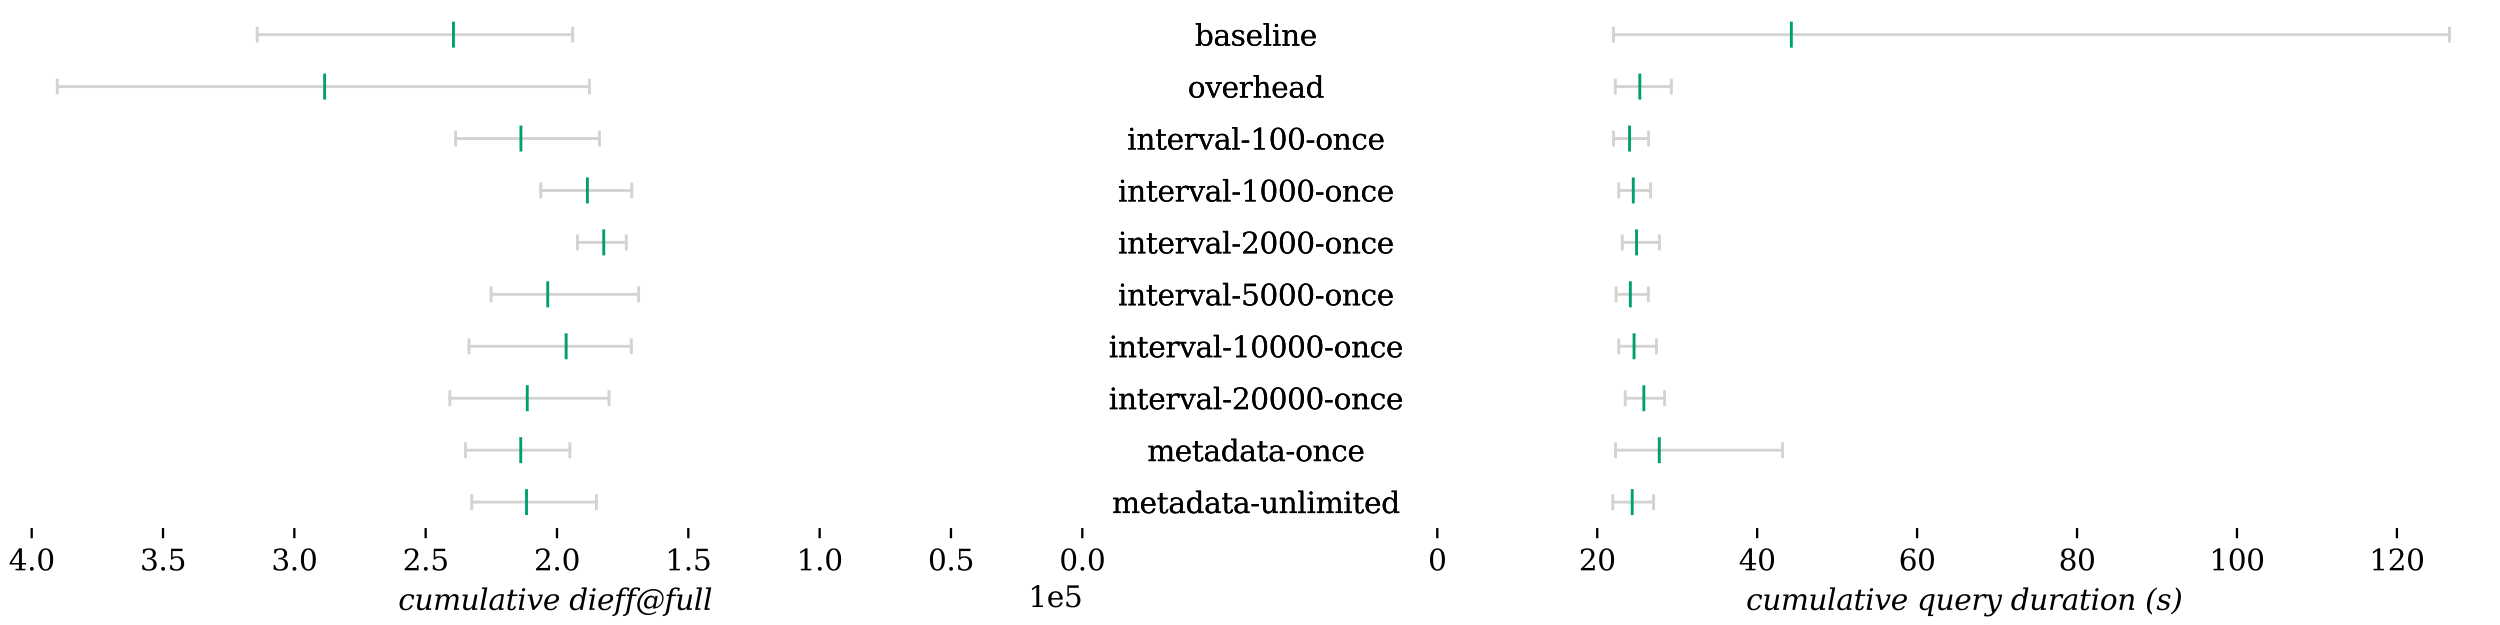 <?xml version="1.0" encoding="utf-8" standalone="no"?>
<!DOCTYPE svg PUBLIC "-//W3C//DTD SVG 1.1//EN"
  "http://www.w3.org/Graphics/SVG/1.1/DTD/svg11.dtd">
<svg xmlns:xlink="http://www.w3.org/1999/xlink" width="864pt" height="216pt" viewBox="0 0 864 216" xmlns="http://www.w3.org/2000/svg" version="1.1">
 <defs>
  <style type="text/css">*{stroke-linejoin: round; stroke-linecap: butt}</style>
 </defs>
 <g id="figure_1">
  <g id="patch_1">
   <path d="M 0 216 
L 864 216 
L 864 0 
L 0 0 
z
" style="fill: #ffffff"/>
  </g>
  <g id="axes_1">
   <g id="patch_2">
    <path d="M 9.764 182.501 
L 374.042 182.501 
L 374.042 3 
L 9.764 3 
z
" style="fill: #ffffff"/>
   </g>
   <g id="matplotlib.axis_1">
    <g id="xtick_1">
     <g id="line2d_1">
      <defs>
       <path id="maa88190b9c" d="M 0 0 
L 0 3.5 
" style="stroke: #000000; stroke-width: 0.8"/>
      </defs>
      <g>
       <use xlink:href="#maa88190b9c" x="374.042" y="182.501" style="stroke: #000000; stroke-width: 0.8"/>
      </g>
     </g>
     <g id="text_1">
      <!-- 0.0 -->
      <g transform="translate(366.09 197.1) scale(0.1 -0.1)">
       <defs>
        <path id="DejaVuSerif-30" d="M 2034 219 
Q 2513 219 2750 744 
Q 2988 1269 2988 2328 
Q 2988 3391 2750 3916 
Q 2513 4441 2034 4441 
Q 1556 4441 1318 3916 
Q 1081 3391 1081 2328 
Q 1081 1269 1318 744 
Q 1556 219 2034 219 
z
M 2034 -91 
Q 1275 -91 848 546 
Q 422 1184 422 2328 
Q 422 3475 848 4112 
Q 1275 4750 2034 4750 
Q 2797 4750 3222 4112 
Q 3647 3475 3647 2328 
Q 3647 1184 3222 546 
Q 2797 -91 2034 -91 
z
" transform="scale(0.016)"/>
        <path id="DejaVuSerif-2e" d="M 603 325 
Q 603 500 722 622 
Q 841 744 1019 744 
Q 1191 744 1312 622 
Q 1434 500 1434 325 
Q 1434 153 1312 31 
Q 1191 -91 1019 -91 
Q 841 -91 722 29 
Q 603 150 603 325 
z
" transform="scale(0.016)"/>
       </defs>
       <use xlink:href="#DejaVuSerif-30"/>
       <use xlink:href="#DejaVuSerif-2e" transform="translate(63.623 0)"/>
       <use xlink:href="#DejaVuSerif-30" transform="translate(95.41 0)"/>
      </g>
     </g>
    </g>
    <g id="xtick_2">
     <g id="line2d_2">
      <g>
       <use xlink:href="#maa88190b9c" x="328.655" y="182.501" style="stroke: #000000; stroke-width: 0.8"/>
      </g>
     </g>
     <g id="text_2">
      <!-- 0.5 -->
      <g transform="translate(320.704 197.1) scale(0.1 -0.1)">
       <defs>
        <path id="DejaVuSerif-35" d="M 3219 4666 
L 3219 4153 
L 1081 4153 
L 1081 2816 
Q 1244 2928 1461 2984 
Q 1678 3041 1947 3041 
Q 2703 3041 3140 2622 
Q 3578 2203 3578 1478 
Q 3578 738 3136 323 
Q 2694 -91 1894 -91 
Q 1572 -91 1234 -12 
Q 897 66 544 225 
L 544 1131 
L 897 1131 
Q 925 688 1179 453 
Q 1434 219 1894 219 
Q 2388 219 2653 544 
Q 2919 869 2919 1478 
Q 2919 2084 2655 2407 
Q 2391 2731 1894 2731 
Q 1613 2731 1398 2631 
Q 1184 2531 1019 2322 
L 750 2322 
L 750 4666 
L 3219 4666 
z
" transform="scale(0.016)"/>
       </defs>
       <use xlink:href="#DejaVuSerif-30"/>
       <use xlink:href="#DejaVuSerif-2e" transform="translate(63.623 0)"/>
       <use xlink:href="#DejaVuSerif-35" transform="translate(95.41 0)"/>
      </g>
     </g>
    </g>
    <g id="xtick_3">
     <g id="line2d_3">
      <g>
       <use xlink:href="#maa88190b9c" x="283.269" y="182.501" style="stroke: #000000; stroke-width: 0.8"/>
      </g>
     </g>
     <g id="text_3">
      <!-- 1.0 -->
      <g transform="translate(275.318 197.1) scale(0.1 -0.1)">
       <defs>
        <path id="DejaVuSerif-31" d="M 909 0 
L 909 331 
L 1722 331 
L 1722 4213 
L 781 3603 
L 781 4013 
L 1919 4750 
L 2350 4750 
L 2350 331 
L 3163 331 
L 3163 0 
L 909 0 
z
" transform="scale(0.016)"/>
       </defs>
       <use xlink:href="#DejaVuSerif-31"/>
       <use xlink:href="#DejaVuSerif-2e" transform="translate(63.623 0)"/>
       <use xlink:href="#DejaVuSerif-30" transform="translate(95.41 0)"/>
      </g>
     </g>
    </g>
    <g id="xtick_4">
     <g id="line2d_4">
      <g>
       <use xlink:href="#maa88190b9c" x="237.883" y="182.501" style="stroke: #000000; stroke-width: 0.8"/>
      </g>
     </g>
     <g id="text_4">
      <!-- 1.5 -->
      <g transform="translate(229.931 197.1) scale(0.1 -0.1)">
       <use xlink:href="#DejaVuSerif-31"/>
       <use xlink:href="#DejaVuSerif-2e" transform="translate(63.623 0)"/>
       <use xlink:href="#DejaVuSerif-35" transform="translate(95.41 0)"/>
      </g>
     </g>
    </g>
    <g id="xtick_5">
     <g id="line2d_5">
      <g>
       <use xlink:href="#maa88190b9c" x="192.497" y="182.501" style="stroke: #000000; stroke-width: 0.8"/>
      </g>
     </g>
     <g id="text_5">
      <!-- 2.0 -->
      <g transform="translate(184.545 197.1) scale(0.1 -0.1)">
       <defs>
        <path id="DejaVuSerif-32" d="M 819 3553 
L 469 3553 
L 469 4384 
Q 803 4563 1142 4656 
Q 1481 4750 1806 4750 
Q 2534 4750 2956 4397 
Q 3378 4044 3378 3438 
Q 3378 2753 2422 1800 
Q 2347 1728 2309 1691 
L 1131 513 
L 3078 513 
L 3078 1088 
L 3444 1088 
L 3444 0 
L 434 0 
L 434 341 
L 1850 1753 
Q 2319 2222 2519 2614 
Q 2719 3006 2719 3438 
Q 2719 3909 2473 4175 
Q 2228 4441 1797 4441 
Q 1350 4441 1106 4219 
Q 863 3997 819 3553 
z
" transform="scale(0.016)"/>
       </defs>
       <use xlink:href="#DejaVuSerif-32"/>
       <use xlink:href="#DejaVuSerif-2e" transform="translate(63.623 0)"/>
       <use xlink:href="#DejaVuSerif-30" transform="translate(95.41 0)"/>
      </g>
     </g>
    </g>
    <g id="xtick_6">
     <g id="line2d_6">
      <g>
       <use xlink:href="#maa88190b9c" x="147.111" y="182.501" style="stroke: #000000; stroke-width: 0.8"/>
      </g>
     </g>
     <g id="text_6">
      <!-- 2.5 -->
      <g transform="translate(139.159 197.1) scale(0.1 -0.1)">
       <use xlink:href="#DejaVuSerif-32"/>
       <use xlink:href="#DejaVuSerif-2e" transform="translate(63.623 0)"/>
       <use xlink:href="#DejaVuSerif-35" transform="translate(95.41 0)"/>
      </g>
     </g>
    </g>
    <g id="xtick_7">
     <g id="line2d_7">
      <g>
       <use xlink:href="#maa88190b9c" x="101.724" y="182.501" style="stroke: #000000; stroke-width: 0.8"/>
      </g>
     </g>
     <g id="text_7">
      <!-- 3.0 -->
      <g transform="translate(93.773 197.1) scale(0.1 -0.1)">
       <defs>
        <path id="DejaVuSerif-33" d="M 622 4469 
Q 988 4606 1323 4678 
Q 1659 4750 1953 4750 
Q 2638 4750 3022 4454 
Q 3406 4159 3406 3634 
Q 3406 3213 3140 2930 
Q 2875 2647 2388 2547 
Q 2963 2466 3280 2130 
Q 3597 1794 3597 1259 
Q 3597 606 3158 257 
Q 2719 -91 1894 -91 
Q 1528 -91 1179 -12 
Q 831 66 488 225 
L 488 1131 
L 838 1131 
Q 869 681 1141 450 
Q 1413 219 1906 219 
Q 2384 219 2661 495 
Q 2938 772 2938 1253 
Q 2938 1803 2653 2086 
Q 2369 2369 1819 2369 
L 1522 2369 
L 1522 2688 
L 1678 2688 
Q 2225 2688 2498 2914 
Q 2772 3141 2772 3597 
Q 2772 4006 2547 4223 
Q 2322 4441 1900 4441 
Q 1478 4441 1245 4241 
Q 1013 4041 972 3647 
L 622 3647 
L 622 4469 
z
" transform="scale(0.016)"/>
       </defs>
       <use xlink:href="#DejaVuSerif-33"/>
       <use xlink:href="#DejaVuSerif-2e" transform="translate(63.623 0)"/>
       <use xlink:href="#DejaVuSerif-30" transform="translate(95.41 0)"/>
      </g>
     </g>
    </g>
    <g id="xtick_8">
     <g id="line2d_8">
      <g>
       <use xlink:href="#maa88190b9c" x="56.338" y="182.501" style="stroke: #000000; stroke-width: 0.8"/>
      </g>
     </g>
     <g id="text_8">
      <!-- 3.5 -->
      <g transform="translate(48.387 197.1) scale(0.1 -0.1)">
       <use xlink:href="#DejaVuSerif-33"/>
       <use xlink:href="#DejaVuSerif-2e" transform="translate(63.623 0)"/>
       <use xlink:href="#DejaVuSerif-35" transform="translate(95.41 0)"/>
      </g>
     </g>
    </g>
    <g id="xtick_9">
     <g id="line2d_9">
      <g>
       <use xlink:href="#maa88190b9c" x="10.952" y="182.501" style="stroke: #000000; stroke-width: 0.8"/>
      </g>
     </g>
     <g id="text_9">
      <!-- 4.0 -->
      <g transform="translate(3.001 197.1) scale(0.1 -0.1)">
       <defs>
        <path id="DejaVuSerif-34" d="M 2234 1581 
L 2234 4063 
L 641 1581 
L 2234 1581 
z
M 3609 0 
L 1484 0 
L 1484 331 
L 2234 331 
L 2234 1247 
L 197 1247 
L 197 1588 
L 2241 4750 
L 2859 4750 
L 2859 1581 
L 3750 1581 
L 3750 1247 
L 2859 1247 
L 2859 331 
L 3609 331 
L 3609 0 
z
" transform="scale(0.016)"/>
       </defs>
       <use xlink:href="#DejaVuSerif-34"/>
       <use xlink:href="#DejaVuSerif-2e" transform="translate(63.623 0)"/>
       <use xlink:href="#DejaVuSerif-30" transform="translate(95.41 0)"/>
      </g>
     </g>
    </g>
    <g id="text_10">
     <!-- cumulative dieff@full -->
     <g transform="translate(137.628 210.778) scale(0.1 -0.1)">
      <defs>
       <path id="DejaVuSerif-Italic-63" d="M 3163 997 
Q 2938 466 2536 187 
Q 2134 -91 1584 -91 
Q 859 -91 513 388 
Q 272 722 272 1203 
Q 272 1419 319 1663 
Q 475 2459 1008 2936 
Q 1541 3413 2266 3413 
Q 2581 3413 2879 3339 
Q 3178 3266 3463 3116 
L 3300 2266 
L 2966 2266 
Q 2966 2309 2966 2347 
Q 2966 2722 2803 2903 
Q 2622 3103 2213 3103 
Q 1747 3103 1439 2742 
Q 1131 2381 991 1663 
Q 928 1334 928 1078 
Q 928 778 1016 581 
Q 1181 219 1650 219 
Q 2022 219 2281 412 
Q 2541 606 2700 997 
L 3163 997 
z
" transform="scale(0.016)"/>
       <path id="DejaVuSerif-Italic-75" d="M 3097 3322 
L 3672 3322 
L 3091 331 
L 3634 331 
L 3572 0 
L 2453 0 
L 2566 588 
Q 2341 256 2055 82 
Q 1769 -91 1434 -91 
Q 881 -91 681 225 
Q 559 413 559 734 
Q 559 944 613 1209 
L 956 2988 
L 438 2988 
L 503 3322 
L 1600 3322 
L 1225 1388 
Q 1163 1066 1163 853 
Q 1163 663 1213 556 
Q 1316 331 1697 331 
Q 2097 331 2364 625 
Q 2631 919 2738 1478 
L 3097 3322 
z
" transform="scale(0.016)"/>
       <path id="DejaVuSerif-Italic-6d" d="M 3503 2675 
Q 3741 3041 4034 3227 
Q 4328 3413 4672 3413 
Q 5194 3413 5388 3088 
Q 5503 2894 5503 2578 
Q 5503 2372 5453 2113 
L 5106 331 
L 5625 331 
L 5563 0 
L 4469 0 
L 4866 2047 
Q 4913 2291 4913 2466 
Q 4913 2659 4856 2772 
Q 4750 2988 4403 2988 
Q 4019 2988 3761 2697 
Q 3503 2406 3394 1850 
L 3034 0 
L 2459 0 
L 2863 2069 
Q 2906 2303 2906 2472 
Q 2906 2666 2850 2775 
Q 2741 2988 2394 2988 
Q 2009 2988 1751 2697 
Q 1494 2406 1384 1850 
L 1025 0 
L 450 0 
L 1031 2994 
L 481 2994 
L 544 3322 
L 1669 3322 
L 1556 2731 
Q 1778 3063 2059 3238 
Q 2341 3413 2653 3413 
Q 3041 3413 3262 3220 
Q 3484 3028 3503 2675 
z
" transform="scale(0.016)"/>
       <path id="DejaVuSerif-Italic-6c" d="M 903 331 
L 1447 331 
L 1384 0 
L 266 0 
L 1147 4531 
L 594 4531 
L 656 4863 
L 1784 4863 
L 903 331 
z
" transform="scale(0.016)"/>
       <path id="DejaVuSerif-Italic-61" d="M 2325 519 
Q 1909 -91 1238 -91 
Q 688 -91 409 281 
Q 216 544 216 919 
Q 216 1078 250 1256 
Q 463 2359 1231 2928 
Q 1884 3413 2675 3413 
Q 3206 3413 3388 3322 
L 2806 331 
L 3300 331 
L 3238 0 
L 2225 0 
L 2325 519 
z
M 822 938 
Q 822 269 1469 269 
Q 1863 269 2130 583 
Q 2397 897 2516 1497 
L 2806 3003 
L 2806 3003 
Q 2806 3094 2556 3094 
Q 1956 3094 1491 2625 
Q 1028 2153 863 1297 
Q 822 1097 822 938 
z
" transform="scale(0.016)"/>
       <path id="DejaVuSerif-Italic-74" d="M 856 2988 
L 350 2988 
L 416 3322 
L 922 3322 
L 1122 4353 
L 1700 4353 
L 1500 3322 
L 2581 3322 
L 2516 2988 
L 1434 2988 
L 1025 878 
Q 978 631 978 488 
Q 978 388 1000 338 
Q 1059 219 1278 219 
Q 1503 219 1633 351 
Q 1763 484 1825 781 
L 2259 781 
Q 2147 328 1884 118 
Q 1622 -91 1169 -91 
Q 672 -91 506 131 
Q 406 266 406 516 
Q 406 675 447 878 
L 856 2988 
z
" transform="scale(0.016)"/>
       <path id="DejaVuSerif-Italic-69" d="M 1009 4353 
Q 1038 4497 1163 4603 
Q 1288 4709 1434 4709 
Q 1578 4709 1663 4603 
Q 1728 4522 1728 4422 
Q 1728 4388 1719 4353 
Q 1691 4206 1567 4103 
Q 1444 4000 1297 4000 
Q 1150 4000 1066 4103 
Q 1003 4181 1003 4281 
Q 1003 4316 1009 4353 
z
M 963 331 
L 1506 331 
L 1444 0 
L 325 0 
L 903 2988 
L 353 2988 
L 419 3322 
L 1544 3322 
L 963 331 
z
" transform="scale(0.016)"/>
       <path id="DejaVuSerif-Italic-76" d="M 1681 0 
L 1259 0 
L 619 2988 
L 241 2988 
L 303 3322 
L 1163 3322 
L 1725 703 
Q 2084 1016 2325 1413 
Q 2825 2238 3003 2988 
L 2622 2988 
L 2688 3322 
L 3547 3322 
Q 3206 2034 2775 1313 
Q 2400 688 1681 0 
z
" transform="scale(0.016)"/>
       <path id="DejaVuSerif-Italic-65" d="M 938 1275 
Q 925 1156 925 1050 
Q 925 756 1031 563 
Q 1216 219 1709 219 
Q 2072 219 2250 328 
Q 2569 525 2644 778 
L 3066 778 
Q 2941 381 2475 103 
Q 2150 -91 1506 -91 
Q 863 -91 516 388 
Q 272 722 272 1206 
Q 272 1419 319 1659 
Q 472 2450 1000 2931 
Q 1528 3413 2278 3413 
Q 3500 3413 3500 2547 
Q 3500 1913 2859 1603 
Q 2206 1288 938 1275 
z
M 2541 1975 
Q 2891 2181 2891 2569 
Q 2891 3103 2181 3103 
Q 1763 3103 1472 2784 
Q 1181 2466 1003 1606 
Q 2006 1653 2541 1975 
z
" transform="scale(0.016)"/>
       <path id="DejaVuSerif-Italic-20" transform="scale(0.016)"/>
       <path id="DejaVuSerif-Italic-64" d="M 3841 4863 
L 2897 0 
L 2322 0 
L 2422 519 
Q 2191 206 1902 57 
Q 1613 -91 1228 -91 
Q 616 -91 322 394 
Q 125 716 125 1166 
Q 125 1397 178 1663 
Q 331 2444 812 2928 
Q 1294 3413 1909 3413 
Q 2294 3413 2525 3264 
Q 2756 3116 2866 2803 
L 3200 4531 
L 2656 4531 
L 2722 4863 
L 3841 4863 
z
M 2613 1497 
L 2675 1825 
Q 2722 2069 2722 2266 
Q 2722 2550 2622 2738 
Q 2456 3053 2019 3053 
Q 1575 3053 1279 2703 
Q 984 2353 850 1663 
Q 788 1347 788 1103 
Q 788 813 875 622 
Q 1031 269 1475 269 
Q 1913 269 2203 583 
Q 2494 897 2613 1497 
z
" transform="scale(0.016)"/>
       <path id="DejaVuSerif-Italic-66" d="M 3191 4078 
L 2888 4078 
Q 2900 4144 2900 4203 
Q 2900 4347 2825 4434 
Q 2719 4556 2472 4556 
Q 2150 4556 1984 4379 
Q 1819 4203 1731 3750 
L 1647 3322 
L 2575 3322 
L 2509 2988 
L 1581 2988 
L 963 -206 
Q 853 -763 509 -1047 
Q 166 -1331 -394 -1331 
L -356 -1025 
Q -28 -1025 131 -850 
Q 297 -663 388 -206 
L 1006 2988 
L 456 2988 
L 522 3322 
L 1072 3322 
L 1153 3738 
Q 1263 4297 1606 4578 
Q 1950 4863 2509 4863 
Q 2719 4863 2920 4825 
Q 3122 4788 3316 4709 
L 3191 4078 
z
" transform="scale(0.016)"/>
       <path id="DejaVuSerif-Italic-40" d="M 3866 775 
Q 3631 519 3376 394 
Q 3122 269 2831 269 
Q 2284 269 2020 659 
Q 1756 1050 1878 1678 
Q 2000 2306 2415 2695 
Q 2831 3084 3378 3084 
Q 3669 3084 3875 2959 
Q 4081 2834 4216 2578 
L 4300 3022 
L 4788 3022 
L 4319 609 
Q 4875 725 5244 1115 
Q 5613 1506 5728 2094 
Q 5794 2441 5748 2750 
Q 5703 3059 5544 3322 
Q 5294 3738 4859 3958 
Q 4425 4178 3866 4178 
Q 3584 4178 3298 4118 
Q 3013 4059 2719 3938 
Q 2031 3647 1567 3058 
Q 1103 2469 953 1697 
Q 853 1175 923 736 
Q 994 297 1228 -25 
Q 1497 -397 1925 -592 
Q 2353 -788 2894 -788 
Q 3297 -788 3670 -669 
Q 4044 -550 4391 -313 
L 4513 -531 
Q 4119 -822 3662 -967 
Q 3206 -1113 2697 -1113 
Q 2125 -1113 1645 -905 
Q 1166 -697 850 -313 
Q 525 84 415 595 
Q 306 1106 422 1697 
Q 534 2272 842 2781 
Q 1150 3291 1628 3688 
Q 2100 4081 2681 4293 
Q 3263 4506 3869 4506 
Q 4538 4506 5038 4247 
Q 5538 3988 5816 3500 
Q 5994 3194 6045 2834 
Q 6097 2475 6022 2088 
Q 5859 1250 5256 764 
Q 4653 278 3769 269 
L 3866 775 
z
M 4009 1516 
L 4072 1844 
Q 4147 2234 3972 2476 
Q 3797 2719 3438 2719 
Q 3059 2719 2795 2445 
Q 2531 2172 2434 1678 
Q 2338 1181 2497 907 
Q 2656 634 3038 634 
Q 3394 634 3662 879 
Q 3931 1125 4009 1516 
z
" transform="scale(0.016)"/>
      </defs>
      <use xlink:href="#DejaVuSerif-Italic-63"/>
      <use xlink:href="#DejaVuSerif-Italic-75" transform="translate(56.006 0)"/>
      <use xlink:href="#DejaVuSerif-Italic-6d" transform="translate(120.41 0)"/>
      <use xlink:href="#DejaVuSerif-Italic-75" transform="translate(215.234 0)"/>
      <use xlink:href="#DejaVuSerif-Italic-6c" transform="translate(279.639 0)"/>
      <use xlink:href="#DejaVuSerif-Italic-61" transform="translate(311.621 0)"/>
      <use xlink:href="#DejaVuSerif-Italic-74" transform="translate(371.24 0)"/>
      <use xlink:href="#DejaVuSerif-Italic-69" transform="translate(411.426 0)"/>
      <use xlink:href="#DejaVuSerif-Italic-76" transform="translate(443.408 0)"/>
      <use xlink:href="#DejaVuSerif-Italic-65" transform="translate(499.902 0)"/>
      <use xlink:href="#DejaVuSerif-Italic-20" transform="translate(559.082 0)"/>
      <use xlink:href="#DejaVuSerif-Italic-64" transform="translate(590.869 0)"/>
      <use xlink:href="#DejaVuSerif-Italic-69" transform="translate(654.883 0)"/>
      <use xlink:href="#DejaVuSerif-Italic-65" transform="translate(686.865 0)"/>
      <use xlink:href="#DejaVuSerif-Italic-66" transform="translate(746.045 0)"/>
      <use xlink:href="#DejaVuSerif-Italic-66" transform="translate(783.057 0)"/>
      <use xlink:href="#DejaVuSerif-Italic-40" transform="translate(820.068 0)"/>
      <use xlink:href="#DejaVuSerif-Italic-66" transform="translate(920.068 0)"/>
      <use xlink:href="#DejaVuSerif-Italic-75" transform="translate(957.08 0)"/>
      <use xlink:href="#DejaVuSerif-Italic-6c" transform="translate(1021.484 0)"/>
      <use xlink:href="#DejaVuSerif-Italic-6c" transform="translate(1053.467 0)"/>
     </g>
    </g>
    <g id="text_11">
     <!-- 1e5 -->
     <g transform="translate(355.398 209.778) scale(0.1 -0.1)">
      <defs>
       <path id="DejaVuSerif-65" d="M 3469 1600 
L 991 1600 
L 991 1575 
Q 991 903 1244 561 
Q 1497 219 1991 219 
Q 2369 219 2611 417 
Q 2853 616 2950 1006 
L 3413 1006 
Q 3275 459 2904 184 
Q 2534 -91 1931 -91 
Q 1203 -91 761 389 
Q 319 869 319 1663 
Q 319 2450 753 2931 
Q 1188 3413 1894 3413 
Q 2647 3413 3050 2948 
Q 3453 2484 3469 1600 
z
M 2791 1931 
Q 2772 2513 2545 2808 
Q 2319 3103 1894 3103 
Q 1497 3103 1269 2806 
Q 1041 2509 991 1931 
L 2791 1931 
z
" transform="scale(0.016)"/>
      </defs>
      <use xlink:href="#DejaVuSerif-31"/>
      <use xlink:href="#DejaVuSerif-65" transform="translate(63.623 0)"/>
      <use xlink:href="#DejaVuSerif-35" transform="translate(122.803 0)"/>
     </g>
    </g>
   </g>
   <g id="matplotlib.axis_2">
    <g id="ytick_1">
     <g id="line2d_10"/>
     <g id="text_12">
      <!-- metadata-unlimited -->
      <g transform="translate(384.339 177.325) scale(0.1 -0.1)">
       <defs>
        <path id="DejaVuSerif-6d" d="M 3316 2675 
Q 3481 3041 3739 3227 
Q 3997 3413 4341 3413 
Q 4863 3413 5119 3089 
Q 5375 2766 5375 2113 
L 5375 331 
L 5894 331 
L 5894 0 
L 4300 0 
L 4300 331 
L 4800 331 
L 4800 2047 
Q 4800 2556 4650 2772 
Q 4500 2988 4153 2988 
Q 3769 2988 3567 2697 
Q 3366 2406 3366 1850 
L 3366 331 
L 3866 331 
L 3866 0 
L 2291 0 
L 2291 331 
L 2791 331 
L 2791 2069 
Q 2791 2566 2641 2777 
Q 2491 2988 2144 2988 
Q 1759 2988 1557 2697 
Q 1356 2406 1356 1850 
L 1356 331 
L 1856 331 
L 1856 0 
L 263 0 
L 263 331 
L 781 331 
L 781 2994 
L 231 2994 
L 231 3322 
L 1356 3322 
L 1356 2731 
Q 1516 3063 1762 3238 
Q 2009 3413 2322 3413 
Q 2709 3413 2968 3220 
Q 3228 3028 3316 2675 
z
" transform="scale(0.016)"/>
        <path id="DejaVuSerif-74" d="M 691 2988 
L 184 2988 
L 184 3322 
L 691 3322 
L 691 4353 
L 1269 4353 
L 1269 3322 
L 2350 3322 
L 2350 2988 
L 1269 2988 
L 1269 878 
Q 1269 456 1350 337 
Q 1431 219 1650 219 
Q 1875 219 1978 351 
Q 2081 484 2088 781 
L 2522 781 
Q 2497 328 2275 118 
Q 2053 -91 1600 -91 
Q 1103 -91 897 129 
Q 691 350 691 878 
L 691 2988 
z
" transform="scale(0.016)"/>
        <path id="DejaVuSerif-61" d="M 2547 1044 
L 2547 1747 
L 1806 1747 
Q 1378 1747 1168 1562 
Q 959 1378 959 997 
Q 959 650 1171 447 
Q 1384 244 1747 244 
Q 2106 244 2326 466 
Q 2547 688 2547 1044 
z
M 3122 2075 
L 3122 331 
L 3634 331 
L 3634 0 
L 2547 0 
L 2547 359 
Q 2356 128 2106 18 
Q 1856 -91 1522 -91 
Q 969 -91 644 203 
Q 319 497 319 997 
Q 319 1513 691 1797 
Q 1063 2081 1741 2081 
L 2547 2081 
L 2547 2309 
Q 2547 2688 2317 2895 
Q 2088 3103 1672 3103 
Q 1328 3103 1125 2947 
Q 922 2791 872 2484 
L 575 2484 
L 575 3156 
Q 875 3284 1158 3348 
Q 1441 3413 1709 3413 
Q 2400 3413 2761 3070 
Q 3122 2728 3122 2075 
z
" transform="scale(0.016)"/>
        <path id="DejaVuSerif-64" d="M 3359 331 
L 3909 331 
L 3909 0 
L 2784 0 
L 2784 519 
Q 2616 206 2355 57 
Q 2094 -91 1709 -91 
Q 1097 -91 708 395 
Q 319 881 319 1663 
Q 319 2444 706 2928 
Q 1094 3413 1709 3413 
Q 2094 3413 2355 3264 
Q 2616 3116 2784 2803 
L 2784 4531 
L 2241 4531 
L 2241 4863 
L 3359 4863 
L 3359 331 
z
M 2784 1497 
L 2784 1825 
Q 2784 2422 2554 2737 
Q 2325 3053 1888 3053 
Q 1444 3053 1217 2703 
Q 991 2353 991 1663 
Q 991 975 1217 622 
Q 1444 269 1888 269 
Q 2325 269 2554 583 
Q 2784 897 2784 1497 
z
" transform="scale(0.016)"/>
        <path id="DejaVuSerif-2d" d="M 281 1959 
L 1881 1959 
L 1881 1472 
L 281 1472 
L 281 1959 
z
" transform="scale(0.016)"/>
        <path id="DejaVuSerif-75" d="M 2266 3322 
L 3341 3322 
L 3341 331 
L 3884 331 
L 3884 0 
L 2766 0 
L 2766 588 
Q 2606 256 2353 82 
Q 2100 -91 1766 -91 
Q 1213 -91 952 223 
Q 691 538 691 1209 
L 691 2988 
L 172 2988 
L 172 3322 
L 1269 3322 
L 1269 1388 
Q 1269 781 1417 556 
Q 1566 331 1947 331 
Q 2347 331 2556 625 
Q 2766 919 2766 1478 
L 2766 2988 
L 2266 2988 
L 2266 3322 
z
" transform="scale(0.016)"/>
        <path id="DejaVuSerif-6e" d="M 263 0 
L 263 331 
L 781 331 
L 781 2988 
L 231 2988 
L 231 3322 
L 1356 3322 
L 1356 2731 
Q 1516 3069 1770 3241 
Q 2025 3413 2363 3413 
Q 2913 3413 3172 3097 
Q 3431 2781 3431 2113 
L 3431 331 
L 3944 331 
L 3944 0 
L 2356 0 
L 2356 331 
L 2853 331 
L 2853 1931 
Q 2853 2541 2703 2767 
Q 2553 2994 2175 2994 
Q 1775 2994 1565 2701 
Q 1356 2409 1356 1850 
L 1356 331 
L 1856 331 
L 1856 0 
L 263 0 
z
" transform="scale(0.016)"/>
        <path id="DejaVuSerif-6c" d="M 1313 331 
L 1856 331 
L 1856 0 
L 184 0 
L 184 331 
L 738 331 
L 738 4531 
L 184 4531 
L 184 4863 
L 1313 4863 
L 1313 331 
z
" transform="scale(0.016)"/>
        <path id="DejaVuSerif-69" d="M 622 4353 
Q 622 4497 726 4603 
Q 831 4709 978 4709 
Q 1122 4709 1226 4603 
Q 1331 4497 1331 4353 
Q 1331 4206 1228 4103 
Q 1125 4000 978 4000 
Q 831 4000 726 4103 
Q 622 4206 622 4353 
z
M 1356 331 
L 1900 331 
L 1900 0 
L 231 0 
L 231 331 
L 781 331 
L 781 2988 
L 231 2988 
L 231 3322 
L 1356 3322 
L 1356 331 
z
" transform="scale(0.016)"/>
       </defs>
       <use xlink:href="#DejaVuSerif-6d"/>
       <use xlink:href="#DejaVuSerif-65" transform="translate(94.824 0)"/>
       <use xlink:href="#DejaVuSerif-74" transform="translate(154.004 0)"/>
       <use xlink:href="#DejaVuSerif-61" transform="translate(194.189 0)"/>
       <use xlink:href="#DejaVuSerif-64" transform="translate(253.809 0)"/>
       <use xlink:href="#DejaVuSerif-61" transform="translate(317.822 0)"/>
       <use xlink:href="#DejaVuSerif-74" transform="translate(377.441 0)"/>
       <use xlink:href="#DejaVuSerif-61" transform="translate(417.627 0)"/>
       <use xlink:href="#DejaVuSerif-2d" transform="translate(477.246 0)"/>
       <use xlink:href="#DejaVuSerif-75" transform="translate(511.035 0)"/>
       <use xlink:href="#DejaVuSerif-6e" transform="translate(575.439 0)"/>
       <use xlink:href="#DejaVuSerif-6c" transform="translate(639.844 0)"/>
       <use xlink:href="#DejaVuSerif-69" transform="translate(671.826 0)"/>
       <use xlink:href="#DejaVuSerif-6d" transform="translate(703.809 0)"/>
       <use xlink:href="#DejaVuSerif-69" transform="translate(798.633 0)"/>
       <use xlink:href="#DejaVuSerif-74" transform="translate(830.615 0)"/>
       <use xlink:href="#DejaVuSerif-65" transform="translate(870.801 0)"/>
       <use xlink:href="#DejaVuSerif-64" transform="translate(929.98 0)"/>
      </g>
     </g>
    </g>
    <g id="ytick_2">
     <g id="line2d_11"/>
     <g id="text_13">
      <!-- metadata-once -->
      <g transform="translate(396.498 159.375) scale(0.1 -0.1)">
       <defs>
        <path id="DejaVuSerif-6f" d="M 1925 219 
Q 2388 219 2623 584 
Q 2859 950 2859 1663 
Q 2859 2375 2623 2739 
Q 2388 3103 1925 3103 
Q 1463 3103 1227 2739 
Q 991 2375 991 1663 
Q 991 950 1228 584 
Q 1466 219 1925 219 
z
M 1925 -91 
Q 1200 -91 759 389 
Q 319 869 319 1663 
Q 319 2456 758 2934 
Q 1197 3413 1925 3413 
Q 2653 3413 3092 2934 
Q 3531 2456 3531 1663 
Q 3531 869 3092 389 
Q 2653 -91 1925 -91 
z
" transform="scale(0.016)"/>
        <path id="DejaVuSerif-63" d="M 3291 997 
Q 3169 466 2822 187 
Q 2475 -91 1925 -91 
Q 1200 -91 759 389 
Q 319 869 319 1663 
Q 319 2459 759 2936 
Q 1200 3413 1925 3413 
Q 2241 3413 2553 3339 
Q 2866 3266 3181 3116 
L 3181 2266 
L 2847 2266 
Q 2781 2703 2561 2903 
Q 2341 3103 1931 3103 
Q 1466 3103 1228 2742 
Q 991 2381 991 1663 
Q 991 944 1227 581 
Q 1463 219 1931 219 
Q 2303 219 2525 412 
Q 2747 606 2828 997 
L 3291 997 
z
" transform="scale(0.016)"/>
       </defs>
       <use xlink:href="#DejaVuSerif-6d"/>
       <use xlink:href="#DejaVuSerif-65" transform="translate(94.824 0)"/>
       <use xlink:href="#DejaVuSerif-74" transform="translate(154.004 0)"/>
       <use xlink:href="#DejaVuSerif-61" transform="translate(194.189 0)"/>
       <use xlink:href="#DejaVuSerif-64" transform="translate(253.809 0)"/>
       <use xlink:href="#DejaVuSerif-61" transform="translate(317.822 0)"/>
       <use xlink:href="#DejaVuSerif-74" transform="translate(377.441 0)"/>
       <use xlink:href="#DejaVuSerif-61" transform="translate(417.627 0)"/>
       <use xlink:href="#DejaVuSerif-2d" transform="translate(477.246 0)"/>
       <use xlink:href="#DejaVuSerif-6f" transform="translate(511.035 0)"/>
       <use xlink:href="#DejaVuSerif-6e" transform="translate(571.24 0)"/>
       <use xlink:href="#DejaVuSerif-63" transform="translate(635.645 0)"/>
       <use xlink:href="#DejaVuSerif-65" transform="translate(691.65 0)"/>
      </g>
     </g>
    </g>
    <g id="ytick_3">
     <g id="line2d_12"/>
     <g id="text_14">
      <!-- interval-20000-once -->
      <g transform="translate(383.182 141.425) scale(0.1 -0.1)">
       <defs>
        <path id="DejaVuSerif-72" d="M 3059 3328 
L 3059 2497 
L 2728 2497 
Q 2713 2744 2591 2866 
Q 2469 2988 2234 2988 
Q 1809 2988 1582 2694 
Q 1356 2400 1356 1850 
L 1356 331 
L 2022 331 
L 2022 0 
L 263 0 
L 263 331 
L 781 331 
L 781 2994 
L 231 2994 
L 231 3322 
L 1356 3322 
L 1356 2731 
Q 1525 3078 1790 3245 
Q 2056 3413 2438 3413 
Q 2578 3413 2733 3391 
Q 2888 3369 3059 3328 
z
" transform="scale(0.016)"/>
        <path id="DejaVuSerif-76" d="M 1581 0 
L 359 2988 
L -19 2988 
L -19 3322 
L 1509 3322 
L 1509 2988 
L 978 2988 
L 1913 703 
L 2847 2988 
L 2350 2988 
L 2350 3322 
L 3597 3322 
L 3597 2988 
L 3225 2988 
L 2003 0 
L 1581 0 
z
" transform="scale(0.016)"/>
       </defs>
       <use xlink:href="#DejaVuSerif-69"/>
       <use xlink:href="#DejaVuSerif-6e" transform="translate(31.982 0)"/>
       <use xlink:href="#DejaVuSerif-74" transform="translate(96.387 0)"/>
       <use xlink:href="#DejaVuSerif-65" transform="translate(136.572 0)"/>
       <use xlink:href="#DejaVuSerif-72" transform="translate(195.752 0)"/>
       <use xlink:href="#DejaVuSerif-76" transform="translate(243.555 0)"/>
       <use xlink:href="#DejaVuSerif-61" transform="translate(300.049 0)"/>
       <use xlink:href="#DejaVuSerif-6c" transform="translate(359.668 0)"/>
       <use xlink:href="#DejaVuSerif-2d" transform="translate(391.65 0)"/>
       <use xlink:href="#DejaVuSerif-32" transform="translate(425.439 0)"/>
       <use xlink:href="#DejaVuSerif-30" transform="translate(489.062 0)"/>
       <use xlink:href="#DejaVuSerif-30" transform="translate(552.686 0)"/>
       <use xlink:href="#DejaVuSerif-30" transform="translate(616.309 0)"/>
       <use xlink:href="#DejaVuSerif-30" transform="translate(679.932 0)"/>
       <use xlink:href="#DejaVuSerif-2d" transform="translate(743.555 0)"/>
       <use xlink:href="#DejaVuSerif-6f" transform="translate(777.344 0)"/>
       <use xlink:href="#DejaVuSerif-6e" transform="translate(837.549 0)"/>
       <use xlink:href="#DejaVuSerif-63" transform="translate(901.953 0)"/>
       <use xlink:href="#DejaVuSerif-65" transform="translate(957.959 0)"/>
      </g>
     </g>
    </g>
    <g id="ytick_4">
     <g id="line2d_13"/>
     <g id="text_15">
      <!-- interval-10000-once -->
      <g transform="translate(383.182 123.475) scale(0.1 -0.1)">
       <use xlink:href="#DejaVuSerif-69"/>
       <use xlink:href="#DejaVuSerif-6e" transform="translate(31.982 0)"/>
       <use xlink:href="#DejaVuSerif-74" transform="translate(96.387 0)"/>
       <use xlink:href="#DejaVuSerif-65" transform="translate(136.572 0)"/>
       <use xlink:href="#DejaVuSerif-72" transform="translate(195.752 0)"/>
       <use xlink:href="#DejaVuSerif-76" transform="translate(243.555 0)"/>
       <use xlink:href="#DejaVuSerif-61" transform="translate(300.049 0)"/>
       <use xlink:href="#DejaVuSerif-6c" transform="translate(359.668 0)"/>
       <use xlink:href="#DejaVuSerif-2d" transform="translate(391.65 0)"/>
       <use xlink:href="#DejaVuSerif-31" transform="translate(425.439 0)"/>
       <use xlink:href="#DejaVuSerif-30" transform="translate(489.062 0)"/>
       <use xlink:href="#DejaVuSerif-30" transform="translate(552.686 0)"/>
       <use xlink:href="#DejaVuSerif-30" transform="translate(616.309 0)"/>
       <use xlink:href="#DejaVuSerif-30" transform="translate(679.932 0)"/>
       <use xlink:href="#DejaVuSerif-2d" transform="translate(743.555 0)"/>
       <use xlink:href="#DejaVuSerif-6f" transform="translate(777.344 0)"/>
       <use xlink:href="#DejaVuSerif-6e" transform="translate(837.549 0)"/>
       <use xlink:href="#DejaVuSerif-63" transform="translate(901.953 0)"/>
       <use xlink:href="#DejaVuSerif-65" transform="translate(957.959 0)"/>
      </g>
     </g>
    </g>
    <g id="ytick_5">
     <g id="line2d_14"/>
     <g id="text_16">
      <!-- interval-5000-once -->
      <g transform="translate(386.363 105.525) scale(0.1 -0.1)">
       <use xlink:href="#DejaVuSerif-69"/>
       <use xlink:href="#DejaVuSerif-6e" transform="translate(31.982 0)"/>
       <use xlink:href="#DejaVuSerif-74" transform="translate(96.387 0)"/>
       <use xlink:href="#DejaVuSerif-65" transform="translate(136.572 0)"/>
       <use xlink:href="#DejaVuSerif-72" transform="translate(195.752 0)"/>
       <use xlink:href="#DejaVuSerif-76" transform="translate(243.555 0)"/>
       <use xlink:href="#DejaVuSerif-61" transform="translate(300.049 0)"/>
       <use xlink:href="#DejaVuSerif-6c" transform="translate(359.668 0)"/>
       <use xlink:href="#DejaVuSerif-2d" transform="translate(391.65 0)"/>
       <use xlink:href="#DejaVuSerif-35" transform="translate(425.439 0)"/>
       <use xlink:href="#DejaVuSerif-30" transform="translate(489.062 0)"/>
       <use xlink:href="#DejaVuSerif-30" transform="translate(552.686 0)"/>
       <use xlink:href="#DejaVuSerif-30" transform="translate(616.309 0)"/>
       <use xlink:href="#DejaVuSerif-2d" transform="translate(679.932 0)"/>
       <use xlink:href="#DejaVuSerif-6f" transform="translate(713.721 0)"/>
       <use xlink:href="#DejaVuSerif-6e" transform="translate(773.926 0)"/>
       <use xlink:href="#DejaVuSerif-63" transform="translate(838.33 0)"/>
       <use xlink:href="#DejaVuSerif-65" transform="translate(894.336 0)"/>
      </g>
     </g>
    </g>
    <g id="ytick_6">
     <g id="line2d_15"/>
     <g id="text_17">
      <!-- interval-2000-once -->
      <g transform="translate(386.363 87.575) scale(0.1 -0.1)">
       <use xlink:href="#DejaVuSerif-69"/>
       <use xlink:href="#DejaVuSerif-6e" transform="translate(31.982 0)"/>
       <use xlink:href="#DejaVuSerif-74" transform="translate(96.387 0)"/>
       <use xlink:href="#DejaVuSerif-65" transform="translate(136.572 0)"/>
       <use xlink:href="#DejaVuSerif-72" transform="translate(195.752 0)"/>
       <use xlink:href="#DejaVuSerif-76" transform="translate(243.555 0)"/>
       <use xlink:href="#DejaVuSerif-61" transform="translate(300.049 0)"/>
       <use xlink:href="#DejaVuSerif-6c" transform="translate(359.668 0)"/>
       <use xlink:href="#DejaVuSerif-2d" transform="translate(391.65 0)"/>
       <use xlink:href="#DejaVuSerif-32" transform="translate(425.439 0)"/>
       <use xlink:href="#DejaVuSerif-30" transform="translate(489.062 0)"/>
       <use xlink:href="#DejaVuSerif-30" transform="translate(552.686 0)"/>
       <use xlink:href="#DejaVuSerif-30" transform="translate(616.309 0)"/>
       <use xlink:href="#DejaVuSerif-2d" transform="translate(679.932 0)"/>
       <use xlink:href="#DejaVuSerif-6f" transform="translate(713.721 0)"/>
       <use xlink:href="#DejaVuSerif-6e" transform="translate(773.926 0)"/>
       <use xlink:href="#DejaVuSerif-63" transform="translate(838.33 0)"/>
       <use xlink:href="#DejaVuSerif-65" transform="translate(894.336 0)"/>
      </g>
     </g>
    </g>
    <g id="ytick_7">
     <g id="line2d_16"/>
     <g id="text_18">
      <!-- interval-1000-once -->
      <g transform="translate(386.363 69.625) scale(0.1 -0.1)">
       <use xlink:href="#DejaVuSerif-69"/>
       <use xlink:href="#DejaVuSerif-6e" transform="translate(31.982 0)"/>
       <use xlink:href="#DejaVuSerif-74" transform="translate(96.387 0)"/>
       <use xlink:href="#DejaVuSerif-65" transform="translate(136.572 0)"/>
       <use xlink:href="#DejaVuSerif-72" transform="translate(195.752 0)"/>
       <use xlink:href="#DejaVuSerif-76" transform="translate(243.555 0)"/>
       <use xlink:href="#DejaVuSerif-61" transform="translate(300.049 0)"/>
       <use xlink:href="#DejaVuSerif-6c" transform="translate(359.668 0)"/>
       <use xlink:href="#DejaVuSerif-2d" transform="translate(391.65 0)"/>
       <use xlink:href="#DejaVuSerif-31" transform="translate(425.439 0)"/>
       <use xlink:href="#DejaVuSerif-30" transform="translate(489.062 0)"/>
       <use xlink:href="#DejaVuSerif-30" transform="translate(552.686 0)"/>
       <use xlink:href="#DejaVuSerif-30" transform="translate(616.309 0)"/>
       <use xlink:href="#DejaVuSerif-2d" transform="translate(679.932 0)"/>
       <use xlink:href="#DejaVuSerif-6f" transform="translate(713.721 0)"/>
       <use xlink:href="#DejaVuSerif-6e" transform="translate(773.926 0)"/>
       <use xlink:href="#DejaVuSerif-63" transform="translate(838.33 0)"/>
       <use xlink:href="#DejaVuSerif-65" transform="translate(894.336 0)"/>
      </g>
     </g>
    </g>
    <g id="ytick_8">
     <g id="line2d_17"/>
     <g id="text_19">
      <!-- interval-100-once -->
      <g transform="translate(389.545 51.675) scale(0.1 -0.1)">
       <use xlink:href="#DejaVuSerif-69"/>
       <use xlink:href="#DejaVuSerif-6e" transform="translate(31.982 0)"/>
       <use xlink:href="#DejaVuSerif-74" transform="translate(96.387 0)"/>
       <use xlink:href="#DejaVuSerif-65" transform="translate(136.572 0)"/>
       <use xlink:href="#DejaVuSerif-72" transform="translate(195.752 0)"/>
       <use xlink:href="#DejaVuSerif-76" transform="translate(243.555 0)"/>
       <use xlink:href="#DejaVuSerif-61" transform="translate(300.049 0)"/>
       <use xlink:href="#DejaVuSerif-6c" transform="translate(359.668 0)"/>
       <use xlink:href="#DejaVuSerif-2d" transform="translate(391.65 0)"/>
       <use xlink:href="#DejaVuSerif-31" transform="translate(425.439 0)"/>
       <use xlink:href="#DejaVuSerif-30" transform="translate(489.062 0)"/>
       <use xlink:href="#DejaVuSerif-30" transform="translate(552.686 0)"/>
       <use xlink:href="#DejaVuSerif-2d" transform="translate(616.309 0)"/>
       <use xlink:href="#DejaVuSerif-6f" transform="translate(650.098 0)"/>
       <use xlink:href="#DejaVuSerif-6e" transform="translate(710.303 0)"/>
       <use xlink:href="#DejaVuSerif-63" transform="translate(774.707 0)"/>
       <use xlink:href="#DejaVuSerif-65" transform="translate(830.713 0)"/>
      </g>
     </g>
    </g>
    <g id="ytick_9">
     <g id="line2d_18"/>
     <g id="text_20">
      <!-- overhead -->
      <g transform="translate(410.496 33.725) scale(0.1 -0.1)">
       <defs>
        <path id="DejaVuSerif-68" d="M 263 0 
L 263 331 
L 781 331 
L 781 4531 
L 231 4531 
L 231 4863 
L 1356 4863 
L 1356 2731 
Q 1516 3069 1770 3241 
Q 2025 3413 2363 3413 
Q 2913 3413 3172 3097 
Q 3431 2781 3431 2113 
L 3431 331 
L 3944 331 
L 3944 0 
L 2356 0 
L 2356 331 
L 2853 331 
L 2853 1931 
Q 2853 2541 2704 2764 
Q 2556 2988 2175 2988 
Q 1775 2988 1565 2697 
Q 1356 2406 1356 1850 
L 1356 331 
L 1856 331 
L 1856 0 
L 263 0 
z
" transform="scale(0.016)"/>
       </defs>
       <use xlink:href="#DejaVuSerif-6f"/>
       <use xlink:href="#DejaVuSerif-76" transform="translate(60.205 0)"/>
       <use xlink:href="#DejaVuSerif-65" transform="translate(116.699 0)"/>
       <use xlink:href="#DejaVuSerif-72" transform="translate(175.879 0)"/>
       <use xlink:href="#DejaVuSerif-68" transform="translate(223.682 0)"/>
       <use xlink:href="#DejaVuSerif-65" transform="translate(288.086 0)"/>
       <use xlink:href="#DejaVuSerif-61" transform="translate(347.266 0)"/>
       <use xlink:href="#DejaVuSerif-64" transform="translate(406.885 0)"/>
      </g>
     </g>
    </g>
    <g id="ytick_10">
     <g id="line2d_19"/>
     <g id="text_21">
      <!-- baseline -->
      <g transform="translate(412.956 15.775) scale(0.1 -0.1)">
       <defs>
        <path id="DejaVuSerif-62" d="M 738 331 
L 738 4531 
L 184 4531 
L 184 4863 
L 1313 4863 
L 1313 2803 
Q 1481 3116 1742 3264 
Q 2003 3413 2388 3413 
Q 3000 3413 3387 2928 
Q 3775 2444 3775 1663 
Q 3775 881 3387 395 
Q 3000 -91 2388 -91 
Q 2003 -91 1742 57 
Q 1481 206 1313 519 
L 1313 0 
L 184 0 
L 184 331 
L 738 331 
z
M 1313 1497 
Q 1313 897 1542 583 
Q 1772 269 2209 269 
Q 2650 269 2876 622 
Q 3103 975 3103 1663 
Q 3103 2353 2876 2703 
Q 2650 3053 2209 3053 
Q 1772 3053 1542 2737 
Q 1313 2422 1313 1825 
L 1313 1497 
z
" transform="scale(0.016)"/>
        <path id="DejaVuSerif-73" d="M 359 184 
L 359 959 
L 691 959 
Q 703 588 923 403 
Q 1144 219 1575 219 
Q 1963 219 2166 364 
Q 2369 509 2369 788 
Q 2369 1006 2220 1140 
Q 2072 1275 1594 1428 
L 1178 1569 
Q 750 1706 558 1912 
Q 366 2119 366 2438 
Q 366 2894 700 3153 
Q 1034 3413 1625 3413 
Q 1888 3413 2178 3344 
Q 2469 3275 2778 3144 
L 2778 2419 
L 2447 2419 
Q 2434 2741 2221 2922 
Q 2009 3103 1644 3103 
Q 1281 3103 1095 2975 
Q 909 2847 909 2591 
Q 909 2381 1050 2254 
Q 1191 2128 1613 1997 
L 2069 1856 
Q 2541 1709 2748 1489 
Q 2956 1269 2956 922 
Q 2956 450 2595 179 
Q 2234 -91 1600 -91 
Q 1278 -91 972 -22 
Q 666 47 359 184 
z
" transform="scale(0.016)"/>
       </defs>
       <use xlink:href="#DejaVuSerif-62"/>
       <use xlink:href="#DejaVuSerif-61" transform="translate(64.014 0)"/>
       <use xlink:href="#DejaVuSerif-73" transform="translate(123.633 0)"/>
       <use xlink:href="#DejaVuSerif-65" transform="translate(174.951 0)"/>
       <use xlink:href="#DejaVuSerif-6c" transform="translate(234.131 0)"/>
       <use xlink:href="#DejaVuSerif-69" transform="translate(266.113 0)"/>
       <use xlink:href="#DejaVuSerif-6e" transform="translate(298.096 0)"/>
       <use xlink:href="#DejaVuSerif-65" transform="translate(362.5 0)"/>
      </g>
     </g>
    </g>
    <g id="ytick_11">
     <g id="line2d_20"/>
     <g id="text_22">
      <!-- metadata-unlimited -->
      <g transform="translate(384.339 177.325) scale(0.1 -0.1)">
       <use xlink:href="#DejaVuSerif-6d"/>
       <use xlink:href="#DejaVuSerif-65" transform="translate(94.824 0)"/>
       <use xlink:href="#DejaVuSerif-74" transform="translate(154.004 0)"/>
       <use xlink:href="#DejaVuSerif-61" transform="translate(194.189 0)"/>
       <use xlink:href="#DejaVuSerif-64" transform="translate(253.809 0)"/>
       <use xlink:href="#DejaVuSerif-61" transform="translate(317.822 0)"/>
       <use xlink:href="#DejaVuSerif-74" transform="translate(377.441 0)"/>
       <use xlink:href="#DejaVuSerif-61" transform="translate(417.627 0)"/>
       <use xlink:href="#DejaVuSerif-2d" transform="translate(477.246 0)"/>
       <use xlink:href="#DejaVuSerif-75" transform="translate(511.035 0)"/>
       <use xlink:href="#DejaVuSerif-6e" transform="translate(575.439 0)"/>
       <use xlink:href="#DejaVuSerif-6c" transform="translate(639.844 0)"/>
       <use xlink:href="#DejaVuSerif-69" transform="translate(671.826 0)"/>
       <use xlink:href="#DejaVuSerif-6d" transform="translate(703.809 0)"/>
       <use xlink:href="#DejaVuSerif-69" transform="translate(798.633 0)"/>
       <use xlink:href="#DejaVuSerif-74" transform="translate(830.615 0)"/>
       <use xlink:href="#DejaVuSerif-65" transform="translate(870.801 0)"/>
       <use xlink:href="#DejaVuSerif-64" transform="translate(929.98 0)"/>
      </g>
     </g>
    </g>
    <g id="ytick_12">
     <g id="line2d_21"/>
     <g id="text_23">
      <!-- metadata-once -->
      <g transform="translate(396.498 159.375) scale(0.1 -0.1)">
       <use xlink:href="#DejaVuSerif-6d"/>
       <use xlink:href="#DejaVuSerif-65" transform="translate(94.824 0)"/>
       <use xlink:href="#DejaVuSerif-74" transform="translate(154.004 0)"/>
       <use xlink:href="#DejaVuSerif-61" transform="translate(194.189 0)"/>
       <use xlink:href="#DejaVuSerif-64" transform="translate(253.809 0)"/>
       <use xlink:href="#DejaVuSerif-61" transform="translate(317.822 0)"/>
       <use xlink:href="#DejaVuSerif-74" transform="translate(377.441 0)"/>
       <use xlink:href="#DejaVuSerif-61" transform="translate(417.627 0)"/>
       <use xlink:href="#DejaVuSerif-2d" transform="translate(477.246 0)"/>
       <use xlink:href="#DejaVuSerif-6f" transform="translate(511.035 0)"/>
       <use xlink:href="#DejaVuSerif-6e" transform="translate(571.24 0)"/>
       <use xlink:href="#DejaVuSerif-63" transform="translate(635.645 0)"/>
       <use xlink:href="#DejaVuSerif-65" transform="translate(691.65 0)"/>
      </g>
     </g>
    </g>
    <g id="ytick_13">
     <g id="line2d_22"/>
     <g id="text_24">
      <!-- interval-20000-once -->
      <g transform="translate(383.182 141.425) scale(0.1 -0.1)">
       <use xlink:href="#DejaVuSerif-69"/>
       <use xlink:href="#DejaVuSerif-6e" transform="translate(31.982 0)"/>
       <use xlink:href="#DejaVuSerif-74" transform="translate(96.387 0)"/>
       <use xlink:href="#DejaVuSerif-65" transform="translate(136.572 0)"/>
       <use xlink:href="#DejaVuSerif-72" transform="translate(195.752 0)"/>
       <use xlink:href="#DejaVuSerif-76" transform="translate(243.555 0)"/>
       <use xlink:href="#DejaVuSerif-61" transform="translate(300.049 0)"/>
       <use xlink:href="#DejaVuSerif-6c" transform="translate(359.668 0)"/>
       <use xlink:href="#DejaVuSerif-2d" transform="translate(391.65 0)"/>
       <use xlink:href="#DejaVuSerif-32" transform="translate(425.439 0)"/>
       <use xlink:href="#DejaVuSerif-30" transform="translate(489.062 0)"/>
       <use xlink:href="#DejaVuSerif-30" transform="translate(552.686 0)"/>
       <use xlink:href="#DejaVuSerif-30" transform="translate(616.309 0)"/>
       <use xlink:href="#DejaVuSerif-30" transform="translate(679.932 0)"/>
       <use xlink:href="#DejaVuSerif-2d" transform="translate(743.555 0)"/>
       <use xlink:href="#DejaVuSerif-6f" transform="translate(777.344 0)"/>
       <use xlink:href="#DejaVuSerif-6e" transform="translate(837.549 0)"/>
       <use xlink:href="#DejaVuSerif-63" transform="translate(901.953 0)"/>
       <use xlink:href="#DejaVuSerif-65" transform="translate(957.959 0)"/>
      </g>
     </g>
    </g>
    <g id="ytick_14">
     <g id="line2d_23"/>
     <g id="text_25">
      <!-- interval-10000-once -->
      <g transform="translate(383.182 123.475) scale(0.1 -0.1)">
       <use xlink:href="#DejaVuSerif-69"/>
       <use xlink:href="#DejaVuSerif-6e" transform="translate(31.982 0)"/>
       <use xlink:href="#DejaVuSerif-74" transform="translate(96.387 0)"/>
       <use xlink:href="#DejaVuSerif-65" transform="translate(136.572 0)"/>
       <use xlink:href="#DejaVuSerif-72" transform="translate(195.752 0)"/>
       <use xlink:href="#DejaVuSerif-76" transform="translate(243.555 0)"/>
       <use xlink:href="#DejaVuSerif-61" transform="translate(300.049 0)"/>
       <use xlink:href="#DejaVuSerif-6c" transform="translate(359.668 0)"/>
       <use xlink:href="#DejaVuSerif-2d" transform="translate(391.65 0)"/>
       <use xlink:href="#DejaVuSerif-31" transform="translate(425.439 0)"/>
       <use xlink:href="#DejaVuSerif-30" transform="translate(489.062 0)"/>
       <use xlink:href="#DejaVuSerif-30" transform="translate(552.686 0)"/>
       <use xlink:href="#DejaVuSerif-30" transform="translate(616.309 0)"/>
       <use xlink:href="#DejaVuSerif-30" transform="translate(679.932 0)"/>
       <use xlink:href="#DejaVuSerif-2d" transform="translate(743.555 0)"/>
       <use xlink:href="#DejaVuSerif-6f" transform="translate(777.344 0)"/>
       <use xlink:href="#DejaVuSerif-6e" transform="translate(837.549 0)"/>
       <use xlink:href="#DejaVuSerif-63" transform="translate(901.953 0)"/>
       <use xlink:href="#DejaVuSerif-65" transform="translate(957.959 0)"/>
      </g>
     </g>
    </g>
    <g id="ytick_15">
     <g id="line2d_24"/>
     <g id="text_26">
      <!-- interval-5000-once -->
      <g transform="translate(386.363 105.525) scale(0.1 -0.1)">
       <use xlink:href="#DejaVuSerif-69"/>
       <use xlink:href="#DejaVuSerif-6e" transform="translate(31.982 0)"/>
       <use xlink:href="#DejaVuSerif-74" transform="translate(96.387 0)"/>
       <use xlink:href="#DejaVuSerif-65" transform="translate(136.572 0)"/>
       <use xlink:href="#DejaVuSerif-72" transform="translate(195.752 0)"/>
       <use xlink:href="#DejaVuSerif-76" transform="translate(243.555 0)"/>
       <use xlink:href="#DejaVuSerif-61" transform="translate(300.049 0)"/>
       <use xlink:href="#DejaVuSerif-6c" transform="translate(359.668 0)"/>
       <use xlink:href="#DejaVuSerif-2d" transform="translate(391.65 0)"/>
       <use xlink:href="#DejaVuSerif-35" transform="translate(425.439 0)"/>
       <use xlink:href="#DejaVuSerif-30" transform="translate(489.062 0)"/>
       <use xlink:href="#DejaVuSerif-30" transform="translate(552.686 0)"/>
       <use xlink:href="#DejaVuSerif-30" transform="translate(616.309 0)"/>
       <use xlink:href="#DejaVuSerif-2d" transform="translate(679.932 0)"/>
       <use xlink:href="#DejaVuSerif-6f" transform="translate(713.721 0)"/>
       <use xlink:href="#DejaVuSerif-6e" transform="translate(773.926 0)"/>
       <use xlink:href="#DejaVuSerif-63" transform="translate(838.33 0)"/>
       <use xlink:href="#DejaVuSerif-65" transform="translate(894.336 0)"/>
      </g>
     </g>
    </g>
    <g id="ytick_16">
     <g id="line2d_25"/>
     <g id="text_27">
      <!-- interval-2000-once -->
      <g transform="translate(386.363 87.575) scale(0.1 -0.1)">
       <use xlink:href="#DejaVuSerif-69"/>
       <use xlink:href="#DejaVuSerif-6e" transform="translate(31.982 0)"/>
       <use xlink:href="#DejaVuSerif-74" transform="translate(96.387 0)"/>
       <use xlink:href="#DejaVuSerif-65" transform="translate(136.572 0)"/>
       <use xlink:href="#DejaVuSerif-72" transform="translate(195.752 0)"/>
       <use xlink:href="#DejaVuSerif-76" transform="translate(243.555 0)"/>
       <use xlink:href="#DejaVuSerif-61" transform="translate(300.049 0)"/>
       <use xlink:href="#DejaVuSerif-6c" transform="translate(359.668 0)"/>
       <use xlink:href="#DejaVuSerif-2d" transform="translate(391.65 0)"/>
       <use xlink:href="#DejaVuSerif-32" transform="translate(425.439 0)"/>
       <use xlink:href="#DejaVuSerif-30" transform="translate(489.062 0)"/>
       <use xlink:href="#DejaVuSerif-30" transform="translate(552.686 0)"/>
       <use xlink:href="#DejaVuSerif-30" transform="translate(616.309 0)"/>
       <use xlink:href="#DejaVuSerif-2d" transform="translate(679.932 0)"/>
       <use xlink:href="#DejaVuSerif-6f" transform="translate(713.721 0)"/>
       <use xlink:href="#DejaVuSerif-6e" transform="translate(773.926 0)"/>
       <use xlink:href="#DejaVuSerif-63" transform="translate(838.33 0)"/>
       <use xlink:href="#DejaVuSerif-65" transform="translate(894.336 0)"/>
      </g>
     </g>
    </g>
    <g id="ytick_17">
     <g id="line2d_26"/>
     <g id="text_28">
      <!-- interval-1000-once -->
      <g transform="translate(386.363 69.625) scale(0.1 -0.1)">
       <use xlink:href="#DejaVuSerif-69"/>
       <use xlink:href="#DejaVuSerif-6e" transform="translate(31.982 0)"/>
       <use xlink:href="#DejaVuSerif-74" transform="translate(96.387 0)"/>
       <use xlink:href="#DejaVuSerif-65" transform="translate(136.572 0)"/>
       <use xlink:href="#DejaVuSerif-72" transform="translate(195.752 0)"/>
       <use xlink:href="#DejaVuSerif-76" transform="translate(243.555 0)"/>
       <use xlink:href="#DejaVuSerif-61" transform="translate(300.049 0)"/>
       <use xlink:href="#DejaVuSerif-6c" transform="translate(359.668 0)"/>
       <use xlink:href="#DejaVuSerif-2d" transform="translate(391.65 0)"/>
       <use xlink:href="#DejaVuSerif-31" transform="translate(425.439 0)"/>
       <use xlink:href="#DejaVuSerif-30" transform="translate(489.062 0)"/>
       <use xlink:href="#DejaVuSerif-30" transform="translate(552.686 0)"/>
       <use xlink:href="#DejaVuSerif-30" transform="translate(616.309 0)"/>
       <use xlink:href="#DejaVuSerif-2d" transform="translate(679.932 0)"/>
       <use xlink:href="#DejaVuSerif-6f" transform="translate(713.721 0)"/>
       <use xlink:href="#DejaVuSerif-6e" transform="translate(773.926 0)"/>
       <use xlink:href="#DejaVuSerif-63" transform="translate(838.33 0)"/>
       <use xlink:href="#DejaVuSerif-65" transform="translate(894.336 0)"/>
      </g>
     </g>
    </g>
    <g id="ytick_18">
     <g id="line2d_27"/>
     <g id="text_29">
      <!-- interval-100-once -->
      <g transform="translate(389.545 51.675) scale(0.1 -0.1)">
       <use xlink:href="#DejaVuSerif-69"/>
       <use xlink:href="#DejaVuSerif-6e" transform="translate(31.982 0)"/>
       <use xlink:href="#DejaVuSerif-74" transform="translate(96.387 0)"/>
       <use xlink:href="#DejaVuSerif-65" transform="translate(136.572 0)"/>
       <use xlink:href="#DejaVuSerif-72" transform="translate(195.752 0)"/>
       <use xlink:href="#DejaVuSerif-76" transform="translate(243.555 0)"/>
       <use xlink:href="#DejaVuSerif-61" transform="translate(300.049 0)"/>
       <use xlink:href="#DejaVuSerif-6c" transform="translate(359.668 0)"/>
       <use xlink:href="#DejaVuSerif-2d" transform="translate(391.65 0)"/>
       <use xlink:href="#DejaVuSerif-31" transform="translate(425.439 0)"/>
       <use xlink:href="#DejaVuSerif-30" transform="translate(489.062 0)"/>
       <use xlink:href="#DejaVuSerif-30" transform="translate(552.686 0)"/>
       <use xlink:href="#DejaVuSerif-2d" transform="translate(616.309 0)"/>
       <use xlink:href="#DejaVuSerif-6f" transform="translate(650.098 0)"/>
       <use xlink:href="#DejaVuSerif-6e" transform="translate(710.303 0)"/>
       <use xlink:href="#DejaVuSerif-63" transform="translate(774.707 0)"/>
       <use xlink:href="#DejaVuSerif-65" transform="translate(830.713 0)"/>
      </g>
     </g>
    </g>
    <g id="ytick_19">
     <g id="line2d_28"/>
     <g id="text_30">
      <!-- overhead -->
      <g transform="translate(410.496 33.725) scale(0.1 -0.1)">
       <use xlink:href="#DejaVuSerif-6f"/>
       <use xlink:href="#DejaVuSerif-76" transform="translate(60.205 0)"/>
       <use xlink:href="#DejaVuSerif-65" transform="translate(116.699 0)"/>
       <use xlink:href="#DejaVuSerif-72" transform="translate(175.879 0)"/>
       <use xlink:href="#DejaVuSerif-68" transform="translate(223.682 0)"/>
       <use xlink:href="#DejaVuSerif-65" transform="translate(288.086 0)"/>
       <use xlink:href="#DejaVuSerif-61" transform="translate(347.266 0)"/>
       <use xlink:href="#DejaVuSerif-64" transform="translate(406.885 0)"/>
      </g>
     </g>
    </g>
    <g id="ytick_20">
     <g id="line2d_29"/>
     <g id="text_31">
      <!-- baseline -->
      <g transform="translate(412.956 15.775) scale(0.1 -0.1)">
       <use xlink:href="#DejaVuSerif-62"/>
       <use xlink:href="#DejaVuSerif-61" transform="translate(64.014 0)"/>
       <use xlink:href="#DejaVuSerif-73" transform="translate(123.633 0)"/>
       <use xlink:href="#DejaVuSerif-65" transform="translate(174.951 0)"/>
       <use xlink:href="#DejaVuSerif-6c" transform="translate(234.131 0)"/>
       <use xlink:href="#DejaVuSerif-69" transform="translate(266.113 0)"/>
       <use xlink:href="#DejaVuSerif-6e" transform="translate(298.096 0)"/>
       <use xlink:href="#DejaVuSerif-65" transform="translate(362.5 0)"/>
      </g>
     </g>
    </g>
   </g>
   <g id="line2d_30">
    <path d="M 181.96 173.526 
L 206.122 173.526 
" clip-path="url(#pbc410297aa)" style="fill: none; stroke: #d3d3d3; stroke-linecap: square"/>
   </g>
   <g id="line2d_31">
    <path d="M 181.959 173.526 
L 163.047 173.526 
" clip-path="url(#pbc410297aa)" style="fill: none; stroke: #d3d3d3; stroke-linecap: square"/>
   </g>
   <g id="line2d_32">
    <path d="M 206.122 175.77 
L 206.122 171.283 
" clip-path="url(#pbc410297aa)" style="fill: none; stroke: #d3d3d3; stroke-linecap: square"/>
   </g>
   <g id="line2d_33">
    <path d="M 163.047 175.77 
L 163.047 171.283 
" clip-path="url(#pbc410297aa)" style="fill: none; stroke: #d3d3d3; stroke-linecap: square"/>
   </g>
   <g id="line2d_34"/>
   <g id="line2d_35">
    <path d="M 179.974 155.576 
L 196.932 155.576 
" clip-path="url(#pbc410297aa)" style="fill: none; stroke: #d3d3d3; stroke-linecap: square"/>
   </g>
   <g id="line2d_36">
    <path d="M 179.973 155.576 
L 160.882 155.576 
" clip-path="url(#pbc410297aa)" style="fill: none; stroke: #d3d3d3; stroke-linecap: square"/>
   </g>
   <g id="line2d_37">
    <path d="M 196.932 157.82 
L 196.932 153.332 
" clip-path="url(#pbc410297aa)" style="fill: none; stroke: #d3d3d3; stroke-linecap: square"/>
   </g>
   <g id="line2d_38">
    <path d="M 160.882 157.82 
L 160.882 153.332 
" clip-path="url(#pbc410297aa)" style="fill: none; stroke: #d3d3d3; stroke-linecap: square"/>
   </g>
   <g id="line2d_39"/>
   <g id="line2d_40">
    <path d="M 182.225 137.626 
L 210.472 137.626 
" clip-path="url(#pbc410297aa)" style="fill: none; stroke: #d3d3d3; stroke-linecap: square"/>
   </g>
   <g id="line2d_41">
    <path d="M 182.224 137.626 
L 155.461 137.626 
" clip-path="url(#pbc410297aa)" style="fill: none; stroke: #d3d3d3; stroke-linecap: square"/>
   </g>
   <g id="line2d_42">
    <path d="M 210.472 139.87 
L 210.472 135.382 
" clip-path="url(#pbc410297aa)" style="fill: none; stroke: #d3d3d3; stroke-linecap: square"/>
   </g>
   <g id="line2d_43">
    <path d="M 155.461 139.87 
L 155.461 135.382 
" clip-path="url(#pbc410297aa)" style="fill: none; stroke: #d3d3d3; stroke-linecap: square"/>
   </g>
   <g id="line2d_44"/>
   <g id="line2d_45">
    <path d="M 195.654 119.676 
L 218.176 119.676 
" clip-path="url(#pbc410297aa)" style="fill: none; stroke: #d3d3d3; stroke-linecap: square"/>
   </g>
   <g id="line2d_46">
    <path d="M 195.654 119.676 
L 162.078 119.676 
" clip-path="url(#pbc410297aa)" style="fill: none; stroke: #d3d3d3; stroke-linecap: square"/>
   </g>
   <g id="line2d_47">
    <path d="M 218.176 121.92 
L 218.176 117.432 
" clip-path="url(#pbc410297aa)" style="fill: none; stroke: #d3d3d3; stroke-linecap: square"/>
   </g>
   <g id="line2d_48">
    <path d="M 162.078 121.92 
L 162.078 117.432 
" clip-path="url(#pbc410297aa)" style="fill: none; stroke: #d3d3d3; stroke-linecap: square"/>
   </g>
   <g id="line2d_49"/>
   <g id="line2d_50">
    <path d="M 189.298 101.726 
L 220.702 101.726 
" clip-path="url(#pbc410297aa)" style="fill: none; stroke: #d3d3d3; stroke-linecap: square"/>
   </g>
   <g id="line2d_51">
    <path d="M 189.297 101.726 
L 169.704 101.726 
" clip-path="url(#pbc410297aa)" style="fill: none; stroke: #d3d3d3; stroke-linecap: square"/>
   </g>
   <g id="line2d_52">
    <path d="M 220.702 103.97 
L 220.702 99.482 
" clip-path="url(#pbc410297aa)" style="fill: none; stroke: #d3d3d3; stroke-linecap: square"/>
   </g>
   <g id="line2d_53">
    <path d="M 169.704 103.97 
L 169.704 99.482 
" clip-path="url(#pbc410297aa)" style="fill: none; stroke: #d3d3d3; stroke-linecap: square"/>
   </g>
   <g id="line2d_54"/>
   <g id="line2d_55">
    <path d="M 208.652 83.776 
L 216.437 83.776 
" clip-path="url(#pbc410297aa)" style="fill: none; stroke: #d3d3d3; stroke-linecap: square"/>
   </g>
   <g id="line2d_56">
    <path d="M 208.651 83.776 
L 199.574 83.776 
" clip-path="url(#pbc410297aa)" style="fill: none; stroke: #d3d3d3; stroke-linecap: square"/>
   </g>
   <g id="line2d_57">
    <path d="M 216.437 86.019 
L 216.437 81.532 
" clip-path="url(#pbc410297aa)" style="fill: none; stroke: #d3d3d3; stroke-linecap: square"/>
   </g>
   <g id="line2d_58">
    <path d="M 199.574 86.019 
L 199.574 81.532 
" clip-path="url(#pbc410297aa)" style="fill: none; stroke: #d3d3d3; stroke-linecap: square"/>
   </g>
   <g id="line2d_59"/>
   <g id="line2d_60">
    <path d="M 203.001 65.826 
L 218.336 65.826 
" clip-path="url(#pbc410297aa)" style="fill: none; stroke: #d3d3d3; stroke-linecap: square"/>
   </g>
   <g id="line2d_61">
    <path d="M 203 65.826 
L 186.883 65.826 
" clip-path="url(#pbc410297aa)" style="fill: none; stroke: #d3d3d3; stroke-linecap: square"/>
   </g>
   <g id="line2d_62">
    <path d="M 218.336 68.069 
L 218.336 63.582 
" clip-path="url(#pbc410297aa)" style="fill: none; stroke: #d3d3d3; stroke-linecap: square"/>
   </g>
   <g id="line2d_63">
    <path d="M 186.883 68.069 
L 186.883 63.582 
" clip-path="url(#pbc410297aa)" style="fill: none; stroke: #d3d3d3; stroke-linecap: square"/>
   </g>
   <g id="line2d_64"/>
   <g id="line2d_65">
    <path d="M 180.028 47.876 
L 207.169 47.876 
" clip-path="url(#pbc410297aa)" style="fill: none; stroke: #d3d3d3; stroke-linecap: square"/>
   </g>
   <g id="line2d_66">
    <path d="M 180.027 47.876 
L 157.463 47.876 
" clip-path="url(#pbc410297aa)" style="fill: none; stroke: #d3d3d3; stroke-linecap: square"/>
   </g>
   <g id="line2d_67">
    <path d="M 207.169 50.119 
L 207.169 45.632 
" clip-path="url(#pbc410297aa)" style="fill: none; stroke: #d3d3d3; stroke-linecap: square"/>
   </g>
   <g id="line2d_68">
    <path d="M 157.463 50.119 
L 157.463 45.632 
" clip-path="url(#pbc410297aa)" style="fill: none; stroke: #d3d3d3; stroke-linecap: square"/>
   </g>
   <g id="line2d_69"/>
   <g id="line2d_70">
    <path d="M 112.193 29.925 
L 203.709 29.925 
" clip-path="url(#pbc410297aa)" style="fill: none; stroke: #d3d3d3; stroke-linecap: square"/>
   </g>
   <g id="line2d_71">
    <path d="M 112.192 29.925 
L 19.809 29.925 
" clip-path="url(#pbc410297aa)" style="fill: none; stroke: #d3d3d3; stroke-linecap: square"/>
   </g>
   <g id="line2d_72">
    <path d="M 203.709 32.169 
L 203.709 27.682 
" clip-path="url(#pbc410297aa)" style="fill: none; stroke: #d3d3d3; stroke-linecap: square"/>
   </g>
   <g id="line2d_73">
    <path d="M 19.809 32.169 
L 19.809 27.682 
" clip-path="url(#pbc410297aa)" style="fill: none; stroke: #d3d3d3; stroke-linecap: square"/>
   </g>
   <g id="line2d_74"/>
   <g id="line2d_75">
    <path d="M 156.716 11.975 
L 197.903 11.975 
" clip-path="url(#pbc410297aa)" style="fill: none; stroke: #d3d3d3; stroke-linecap: square"/>
   </g>
   <g id="line2d_76">
    <path d="M 156.715 11.975 
L 88.889 11.975 
" clip-path="url(#pbc410297aa)" style="fill: none; stroke: #d3d3d3; stroke-linecap: square"/>
   </g>
   <g id="line2d_77">
    <path d="M 197.903 14.219 
L 197.903 9.732 
" clip-path="url(#pbc410297aa)" style="fill: none; stroke: #d3d3d3; stroke-linecap: square"/>
   </g>
   <g id="line2d_78">
    <path d="M 88.889 14.219 
L 88.889 9.732 
" clip-path="url(#pbc410297aa)" style="fill: none; stroke: #d3d3d3; stroke-linecap: square"/>
   </g>
   <g id="line2d_79"/>
   <g id="line2d_80">
    <path d="M 181.96 178.014 
L 181.96 169.039 
" clip-path="url(#pbc410297aa)" style="fill: none; stroke: #009e73"/>
   </g>
   <g id="line2d_81">
    <path d="M 179.973 160.064 
L 179.973 151.089 
" clip-path="url(#pbc410297aa)" style="fill: none; stroke: #009e73"/>
   </g>
   <g id="line2d_82">
    <path d="M 182.224 142.114 
L 182.224 133.139 
" clip-path="url(#pbc410297aa)" style="fill: none; stroke: #009e73"/>
   </g>
   <g id="line2d_83">
    <path d="M 195.654 124.163 
L 195.654 115.188 
" clip-path="url(#pbc410297aa)" style="fill: none; stroke: #009e73"/>
   </g>
   <g id="line2d_84">
    <path d="M 189.298 106.213 
L 189.298 97.238 
" clip-path="url(#pbc410297aa)" style="fill: none; stroke: #009e73"/>
   </g>
   <g id="line2d_85">
    <path d="M 208.652 88.263 
L 208.652 79.288 
" clip-path="url(#pbc410297aa)" style="fill: none; stroke: #009e73"/>
   </g>
   <g id="line2d_86">
    <path d="M 203.001 70.313 
L 203.001 61.338 
" clip-path="url(#pbc410297aa)" style="fill: none; stroke: #009e73"/>
   </g>
   <g id="line2d_87">
    <path d="M 180.028 52.363 
L 180.028 43.388 
" clip-path="url(#pbc410297aa)" style="fill: none; stroke: #009e73"/>
   </g>
   <g id="line2d_88">
    <path d="M 112.193 34.413 
L 112.193 25.438 
" clip-path="url(#pbc410297aa)" style="fill: none; stroke: #009e73"/>
   </g>
   <g id="line2d_89">
    <path d="M 156.715 16.463 
L 156.715 7.488 
" clip-path="url(#pbc410297aa)" style="fill: none; stroke: #009e73"/>
   </g>
  </g>
  <g id="axes_2">
   <g id="patch_3">
    <path d="M 496.722 182.501 
L 861 182.501 
L 861 3 
L 496.722 3 
z
" style="fill: #ffffff"/>
   </g>
   <g id="matplotlib.axis_3">
    <g id="xtick_10">
     <g id="line2d_90">
      <g>
       <use xlink:href="#maa88190b9c" x="496.722" y="182.501" style="stroke: #000000; stroke-width: 0.8"/>
      </g>
     </g>
     <g id="text_32">
      <!-- 0 -->
      <g transform="translate(493.541 197.1) scale(0.1 -0.1)">
       <use xlink:href="#DejaVuSerif-30"/>
      </g>
     </g>
    </g>
    <g id="xtick_11">
     <g id="line2d_91">
      <g>
       <use xlink:href="#maa88190b9c" x="551.997" y="182.501" style="stroke: #000000; stroke-width: 0.8"/>
      </g>
     </g>
     <g id="text_33">
      <!-- 20 -->
      <g transform="translate(545.635 197.1) scale(0.1 -0.1)">
       <use xlink:href="#DejaVuSerif-32"/>
       <use xlink:href="#DejaVuSerif-30" transform="translate(63.623 0)"/>
      </g>
     </g>
    </g>
    <g id="xtick_12">
     <g id="line2d_92">
      <g>
       <use xlink:href="#maa88190b9c" x="607.273" y="182.501" style="stroke: #000000; stroke-width: 0.8"/>
      </g>
     </g>
     <g id="text_34">
      <!-- 40 -->
      <g transform="translate(600.91 197.1) scale(0.1 -0.1)">
       <use xlink:href="#DejaVuSerif-34"/>
       <use xlink:href="#DejaVuSerif-30" transform="translate(63.623 0)"/>
      </g>
     </g>
    </g>
    <g id="xtick_13">
     <g id="line2d_93">
      <g>
       <use xlink:href="#maa88190b9c" x="662.548" y="182.501" style="stroke: #000000; stroke-width: 0.8"/>
      </g>
     </g>
     <g id="text_35">
      <!-- 60 -->
      <g transform="translate(656.185 197.1) scale(0.1 -0.1)">
       <defs>
        <path id="DejaVuSerif-36" d="M 2094 219 
Q 2534 219 2771 542 
Q 3009 866 3009 1472 
Q 3009 2078 2771 2401 
Q 2534 2725 2094 2725 
Q 1647 2725 1412 2412 
Q 1178 2100 1178 1509 
Q 1178 888 1415 553 
Q 1653 219 2094 219 
z
M 1075 2569 
Q 1288 2803 1556 2918 
Q 1825 3034 2163 3034 
Q 2859 3034 3264 2615 
Q 3669 2197 3669 1472 
Q 3669 763 3233 336 
Q 2797 -91 2069 -91 
Q 1278 -91 853 498 
Q 428 1088 428 2181 
Q 428 3406 931 4078 
Q 1434 4750 2350 4750 
Q 2597 4750 2869 4703 
Q 3141 4656 3425 4563 
L 3425 3794 
L 3072 3794 
Q 3034 4109 2831 4275 
Q 2628 4441 2284 4441 
Q 1678 4441 1381 3981 
Q 1084 3522 1075 2569 
z
" transform="scale(0.016)"/>
       </defs>
       <use xlink:href="#DejaVuSerif-36"/>
       <use xlink:href="#DejaVuSerif-30" transform="translate(63.623 0)"/>
      </g>
     </g>
    </g>
    <g id="xtick_14">
     <g id="line2d_94">
      <g>
       <use xlink:href="#maa88190b9c" x="717.823" y="182.501" style="stroke: #000000; stroke-width: 0.8"/>
      </g>
     </g>
     <g id="text_36">
      <!-- 80 -->
      <g transform="translate(711.46 197.1) scale(0.1 -0.1)">
       <defs>
        <path id="DejaVuSerif-38" d="M 2981 1275 
Q 2981 1775 2732 2051 
Q 2484 2328 2034 2328 
Q 1584 2328 1336 2051 
Q 1088 1775 1088 1275 
Q 1088 772 1336 495 
Q 1584 219 2034 219 
Q 2484 219 2732 495 
Q 2981 772 2981 1275 
z
M 2853 3541 
Q 2853 3966 2637 4203 
Q 2422 4441 2034 4441 
Q 1650 4441 1433 4203 
Q 1216 3966 1216 3541 
Q 1216 3113 1433 2875 
Q 1650 2638 2034 2638 
Q 2422 2638 2637 2875 
Q 2853 3113 2853 3541 
z
M 2516 2484 
Q 3047 2413 3344 2092 
Q 3641 1772 3641 1275 
Q 3641 619 3225 264 
Q 2809 -91 2034 -91 
Q 1263 -91 845 264 
Q 428 619 428 1275 
Q 428 1772 725 2092 
Q 1022 2413 1556 2484 
Q 1084 2569 832 2842 
Q 581 3116 581 3541 
Q 581 4103 968 4426 
Q 1356 4750 2034 4750 
Q 2713 4750 3100 4426 
Q 3488 4103 3488 3541 
Q 3488 3116 3236 2842 
Q 2984 2569 2516 2484 
z
" transform="scale(0.016)"/>
       </defs>
       <use xlink:href="#DejaVuSerif-38"/>
       <use xlink:href="#DejaVuSerif-30" transform="translate(63.623 0)"/>
      </g>
     </g>
    </g>
    <g id="xtick_15">
     <g id="line2d_95">
      <g>
       <use xlink:href="#maa88190b9c" x="773.098" y="182.501" style="stroke: #000000; stroke-width: 0.8"/>
      </g>
     </g>
     <g id="text_37">
      <!-- 100 -->
      <g transform="translate(763.554 197.1) scale(0.1 -0.1)">
       <use xlink:href="#DejaVuSerif-31"/>
       <use xlink:href="#DejaVuSerif-30" transform="translate(63.623 0)"/>
       <use xlink:href="#DejaVuSerif-30" transform="translate(127.246 0)"/>
      </g>
     </g>
    </g>
    <g id="xtick_16">
     <g id="line2d_96">
      <g>
       <use xlink:href="#maa88190b9c" x="828.373" y="182.501" style="stroke: #000000; stroke-width: 0.8"/>
      </g>
     </g>
     <g id="text_38">
      <!-- 120 -->
      <g transform="translate(818.829 197.1) scale(0.1 -0.1)">
       <use xlink:href="#DejaVuSerif-31"/>
       <use xlink:href="#DejaVuSerif-32" transform="translate(63.623 0)"/>
       <use xlink:href="#DejaVuSerif-30" transform="translate(127.246 0)"/>
      </g>
     </g>
    </g>
    <g id="text_39">
     <!-- cumulative query duration (s) -->
     <g transform="translate(603.445 210.778) scale(0.1 -0.1)">
      <defs>
       <path id="DejaVuSerif-Italic-71" d="M 2684 519 
Q 2469 206 2206 56 
Q 1944 -91 1597 -91 
Q 1047 -91 769 281 
Q 594 516 575 841 
Q 563 1031 606 1256 
Q 822 2359 1588 2928 
Q 2241 3409 3006 3413 
Q 3613 3416 3803 3322 
L 2963 -1000 
L 3516 -1000 
L 3450 -1331 
L 2322 -1331 
L 2684 519 
z
M 2916 3094 
Q 2316 3094 1850 2625 
Q 1388 2153 1219 1297 
Q 1172 1044 1184 853 
Q 1197 659 1275 528 
Q 1428 269 1828 269 
Q 2222 269 2489 583 
Q 2756 897 2872 1497 
L 3166 3003 
Q 3169 3094 2916 3094 
z
" transform="scale(0.016)"/>
       <path id="DejaVuSerif-Italic-72" d="M 3375 3328 
L 3213 2497 
L 2881 2497 
Q 2891 2559 2891 2613 
Q 2891 2775 2816 2866 
Q 2719 2988 2484 2988 
Q 2059 2988 1775 2694 
Q 1491 2400 1384 1850 
L 1025 0 
L 450 0 
L 1031 2994 
L 481 2994 
L 544 3322 
L 1669 3322 
L 1556 2731 
Q 1791 3078 2089 3245 
Q 2388 3413 2769 3413 
Q 2909 3413 3059 3391 
Q 3209 3369 3375 3328 
z
" transform="scale(0.016)"/>
       <path id="DejaVuSerif-Italic-79" d="M 3681 3294 
Q 3372 1506 2828 563 
Q 2031 -822 1391 -1238 
Q 1106 -1422 356 -1422 
Q 209 -1422 60 -1397 
Q -88 -1372 -238 -1325 
L -113 -691 
L 181 -691 
Q 175 -741 175 -788 
Q 175 -919 231 -994 
Q 309 -1100 513 -1100 
Q 1063 -1100 1541 -622 
L 756 2988 
L 378 2988 
L 444 3322 
L 1303 3322 
L 2041 25 
Q 2544 778 2666 1088 
Q 3059 2059 3138 2959 
L 2759 2959 
L 2825 3294 
L 3681 3294 
z
" transform="scale(0.016)"/>
       <path id="DejaVuSerif-Italic-6f" d="M 1644 219 
Q 2106 219 2414 584 
Q 2722 950 2859 1663 
Q 2922 1988 2922 2241 
Q 2922 2541 2834 2738 
Q 2669 3103 2206 3103 
Q 1744 3103 1436 2739 
Q 1128 2375 991 1663 
Q 928 1338 928 1088 
Q 928 784 1019 584 
Q 1184 219 1644 219 
z
M 1584 -91 
Q 859 -91 513 388 
Q 272 722 272 1203 
Q 272 1419 319 1663 
Q 472 2456 1005 2934 
Q 1538 3413 2266 3413 
Q 2994 3413 3341 2934 
Q 3578 2603 3578 2122 
Q 3578 1906 3531 1663 
Q 3378 869 2845 389 
Q 2313 -91 1584 -91 
z
" transform="scale(0.016)"/>
       <path id="DejaVuSerif-Italic-6e" d="M 450 0 
L 1031 2988 
L 481 2988 
L 544 3322 
L 1669 3322 
L 1556 2731 
Q 1781 3069 2068 3241 
Q 2356 3413 2694 3413 
Q 3244 3413 3444 3097 
Q 3563 2906 3563 2588 
Q 3563 2378 3509 2113 
L 3163 331 
L 3675 331 
L 3613 0 
L 2522 0 
L 2897 1931 
Q 2959 2253 2959 2469 
Q 2959 2659 2909 2769 
Q 2803 2994 2425 2994 
Q 2025 2994 1759 2701 
Q 1494 2409 1384 1850 
L 1025 0 
L 450 0 
z
" transform="scale(0.016)"/>
       <path id="DejaVuSerif-Italic-28" d="M 1472 -997 
Q 778 -656 534 83 
Q 291 822 506 1931 
Q 722 3044 1253 3783 
Q 1784 4522 2609 4863 
L 2550 4556 
Q 2006 4225 1679 3623 
Q 1353 3022 1141 1931 
Q 928 844 1020 242 
Q 1113 -359 1531 -691 
L 1472 -997 
z
" transform="scale(0.016)"/>
       <path id="DejaVuSerif-Italic-73" d="M 222 959 
L 553 959 
Q 541 869 541 788 
Q 541 219 1313 219 
Q 2088 219 2200 788 
Q 2209 844 2209 944 
Q 2209 1041 2103 1158 
Q 1997 1275 1550 1428 
L 1159 1569 
Q 759 1706 629 1882 
Q 500 2059 500 2263 
Q 500 2344 516 2438 
Q 606 2894 990 3153 
Q 1375 3413 1931 3413 
Q 2484 3413 3066 3144 
L 2925 2419 
L 2594 2419 
Q 2606 2491 2606 2553 
Q 2606 2781 2448 2942 
Q 2291 3103 1925 3103 
Q 1191 3103 1091 2591 
Q 1078 2538 1078 2444 
Q 1078 2347 1179 2237 
Q 1281 2128 1678 1997 
L 2106 1856 
Q 2550 1709 2716 1488 
Q 2831 1331 2831 1178 
Q 2831 522 2306 181 
Q 1894 -91 1262 -91 
Q 631 -91 72 184 
L 222 959 
z
" transform="scale(0.016)"/>
       <path id="DejaVuSerif-Italic-29" d="M -113 -997 
L -53 -691 
Q 491 -359 819 242 
Q 1147 844 1359 1931 
Q 1572 3022 1478 3623 
Q 1384 4225 966 4556 
L 1025 4863 
Q 1722 4522 1965 3783 
Q 2209 3044 1994 1931 
Q 1778 822 1247 83 
Q 716 -656 -113 -997 
z
" transform="scale(0.016)"/>
      </defs>
      <use xlink:href="#DejaVuSerif-Italic-63"/>
      <use xlink:href="#DejaVuSerif-Italic-75" transform="translate(56.006 0)"/>
      <use xlink:href="#DejaVuSerif-Italic-6d" transform="translate(120.41 0)"/>
      <use xlink:href="#DejaVuSerif-Italic-75" transform="translate(215.234 0)"/>
      <use xlink:href="#DejaVuSerif-Italic-6c" transform="translate(279.639 0)"/>
      <use xlink:href="#DejaVuSerif-Italic-61" transform="translate(311.621 0)"/>
      <use xlink:href="#DejaVuSerif-Italic-74" transform="translate(371.24 0)"/>
      <use xlink:href="#DejaVuSerif-Italic-69" transform="translate(411.426 0)"/>
      <use xlink:href="#DejaVuSerif-Italic-76" transform="translate(443.408 0)"/>
      <use xlink:href="#DejaVuSerif-Italic-65" transform="translate(499.902 0)"/>
      <use xlink:href="#DejaVuSerif-Italic-20" transform="translate(559.082 0)"/>
      <use xlink:href="#DejaVuSerif-Italic-71" transform="translate(590.869 0)"/>
      <use xlink:href="#DejaVuSerif-Italic-75" transform="translate(654.883 0)"/>
      <use xlink:href="#DejaVuSerif-Italic-65" transform="translate(719.287 0)"/>
      <use xlink:href="#DejaVuSerif-Italic-72" transform="translate(778.467 0)"/>
      <use xlink:href="#DejaVuSerif-Italic-79" transform="translate(826.27 0)"/>
      <use xlink:href="#DejaVuSerif-Italic-20" transform="translate(882.764 0)"/>
      <use xlink:href="#DejaVuSerif-Italic-64" transform="translate(914.551 0)"/>
      <use xlink:href="#DejaVuSerif-Italic-75" transform="translate(978.564 0)"/>
      <use xlink:href="#DejaVuSerif-Italic-72" transform="translate(1042.969 0)"/>
      <use xlink:href="#DejaVuSerif-Italic-61" transform="translate(1090.771 0)"/>
      <use xlink:href="#DejaVuSerif-Italic-74" transform="translate(1150.391 0)"/>
      <use xlink:href="#DejaVuSerif-Italic-69" transform="translate(1190.576 0)"/>
      <use xlink:href="#DejaVuSerif-Italic-6f" transform="translate(1222.559 0)"/>
      <use xlink:href="#DejaVuSerif-Italic-6e" transform="translate(1282.764 0)"/>
      <use xlink:href="#DejaVuSerif-Italic-20" transform="translate(1347.168 0)"/>
      <use xlink:href="#DejaVuSerif-Italic-28" transform="translate(1378.955 0)"/>
      <use xlink:href="#DejaVuSerif-Italic-73" transform="translate(1417.969 0)"/>
      <use xlink:href="#DejaVuSerif-Italic-29" transform="translate(1469.287 0)"/>
     </g>
    </g>
   </g>
   <g id="line2d_97">
    <path d="M 564.091 173.526 
L 557.387 173.526 
" clip-path="url(#pbb8116ea47)" style="fill: none; stroke: #d3d3d3; stroke-linecap: square"/>
   </g>
   <g id="line2d_98">
    <path d="M 564.091 173.526 
L 571.474 173.526 
" clip-path="url(#pbb8116ea47)" style="fill: none; stroke: #d3d3d3; stroke-linecap: square"/>
   </g>
   <g id="line2d_99">
    <path d="M 557.387 175.77 
L 557.387 171.283 
" clip-path="url(#pbb8116ea47)" style="fill: none; stroke: #d3d3d3; stroke-linecap: square"/>
   </g>
   <g id="line2d_100">
    <path d="M 571.474 175.77 
L 571.474 171.283 
" clip-path="url(#pbb8116ea47)" style="fill: none; stroke: #d3d3d3; stroke-linecap: square"/>
   </g>
   <g id="line2d_101"/>
   <g id="line2d_102">
    <path d="M 573.455 155.576 
L 558.326 155.576 
" clip-path="url(#pbb8116ea47)" style="fill: none; stroke: #d3d3d3; stroke-linecap: square"/>
   </g>
   <g id="line2d_103">
    <path d="M 573.455 155.576 
L 616.036 155.576 
" clip-path="url(#pbb8116ea47)" style="fill: none; stroke: #d3d3d3; stroke-linecap: square"/>
   </g>
   <g id="line2d_104">
    <path d="M 558.326 157.82 
L 558.326 153.332 
" clip-path="url(#pbb8116ea47)" style="fill: none; stroke: #d3d3d3; stroke-linecap: square"/>
   </g>
   <g id="line2d_105">
    <path d="M 616.036 157.82 
L 616.036 153.332 
" clip-path="url(#pbb8116ea47)" style="fill: none; stroke: #d3d3d3; stroke-linecap: square"/>
   </g>
   <g id="line2d_106"/>
   <g id="line2d_107">
    <path d="M 568.113 137.626 
L 561.682 137.626 
" clip-path="url(#pbb8116ea47)" style="fill: none; stroke: #d3d3d3; stroke-linecap: square"/>
   </g>
   <g id="line2d_108">
    <path d="M 568.113 137.626 
L 575.252 137.626 
" clip-path="url(#pbb8116ea47)" style="fill: none; stroke: #d3d3d3; stroke-linecap: square"/>
   </g>
   <g id="line2d_109">
    <path d="M 561.682 139.87 
L 561.682 135.382 
" clip-path="url(#pbb8116ea47)" style="fill: none; stroke: #d3d3d3; stroke-linecap: square"/>
   </g>
   <g id="line2d_110">
    <path d="M 575.252 139.87 
L 575.252 135.382 
" clip-path="url(#pbb8116ea47)" style="fill: none; stroke: #d3d3d3; stroke-linecap: square"/>
   </g>
   <g id="line2d_111"/>
   <g id="line2d_112">
    <path d="M 564.727 119.676 
L 559.41 119.676 
" clip-path="url(#pbb8116ea47)" style="fill: none; stroke: #d3d3d3; stroke-linecap: square"/>
   </g>
   <g id="line2d_113">
    <path d="M 564.727 119.676 
L 572.469 119.676 
" clip-path="url(#pbb8116ea47)" style="fill: none; stroke: #d3d3d3; stroke-linecap: square"/>
   </g>
   <g id="line2d_114">
    <path d="M 559.41 121.92 
L 559.41 117.432 
" clip-path="url(#pbb8116ea47)" style="fill: none; stroke: #d3d3d3; stroke-linecap: square"/>
   </g>
   <g id="line2d_115">
    <path d="M 572.469 121.92 
L 572.469 117.432 
" clip-path="url(#pbb8116ea47)" style="fill: none; stroke: #d3d3d3; stroke-linecap: square"/>
   </g>
   <g id="line2d_116"/>
   <g id="line2d_117">
    <path d="M 563.444 101.726 
L 558.536 101.726 
" clip-path="url(#pbb8116ea47)" style="fill: none; stroke: #d3d3d3; stroke-linecap: square"/>
   </g>
   <g id="line2d_118">
    <path d="M 563.444 101.726 
L 569.666 101.726 
" clip-path="url(#pbb8116ea47)" style="fill: none; stroke: #d3d3d3; stroke-linecap: square"/>
   </g>
   <g id="line2d_119">
    <path d="M 558.536 103.97 
L 558.536 99.482 
" clip-path="url(#pbb8116ea47)" style="fill: none; stroke: #d3d3d3; stroke-linecap: square"/>
   </g>
   <g id="line2d_120">
    <path d="M 569.666 103.97 
L 569.666 99.482 
" clip-path="url(#pbb8116ea47)" style="fill: none; stroke: #d3d3d3; stroke-linecap: square"/>
   </g>
   <g id="line2d_121"/>
   <g id="line2d_122">
    <path d="M 565.592 83.776 
L 560.665 83.776 
" clip-path="url(#pbb8116ea47)" style="fill: none; stroke: #d3d3d3; stroke-linecap: square"/>
   </g>
   <g id="line2d_123">
    <path d="M 565.592 83.776 
L 573.497 83.776 
" clip-path="url(#pbb8116ea47)" style="fill: none; stroke: #d3d3d3; stroke-linecap: square"/>
   </g>
   <g id="line2d_124">
    <path d="M 560.665 86.019 
L 560.665 81.532 
" clip-path="url(#pbb8116ea47)" style="fill: none; stroke: #d3d3d3; stroke-linecap: square"/>
   </g>
   <g id="line2d_125">
    <path d="M 573.497 86.019 
L 573.497 81.532 
" clip-path="url(#pbb8116ea47)" style="fill: none; stroke: #d3d3d3; stroke-linecap: square"/>
   </g>
   <g id="line2d_126"/>
   <g id="line2d_127">
    <path d="M 564.46 65.826 
L 559.443 65.826 
" clip-path="url(#pbb8116ea47)" style="fill: none; stroke: #d3d3d3; stroke-linecap: square"/>
   </g>
   <g id="line2d_128">
    <path d="M 564.46 65.826 
L 570.432 65.826 
" clip-path="url(#pbb8116ea47)" style="fill: none; stroke: #d3d3d3; stroke-linecap: square"/>
   </g>
   <g id="line2d_129">
    <path d="M 559.443 68.069 
L 559.443 63.582 
" clip-path="url(#pbb8116ea47)" style="fill: none; stroke: #d3d3d3; stroke-linecap: square"/>
   </g>
   <g id="line2d_130">
    <path d="M 570.432 68.069 
L 570.432 63.582 
" clip-path="url(#pbb8116ea47)" style="fill: none; stroke: #d3d3d3; stroke-linecap: square"/>
   </g>
   <g id="line2d_131"/>
   <g id="line2d_132">
    <path d="M 563.178 47.876 
L 557.633 47.876 
" clip-path="url(#pbb8116ea47)" style="fill: none; stroke: #d3d3d3; stroke-linecap: square"/>
   </g>
   <g id="line2d_133">
    <path d="M 563.178 47.876 
L 569.755 47.876 
" clip-path="url(#pbb8116ea47)" style="fill: none; stroke: #d3d3d3; stroke-linecap: square"/>
   </g>
   <g id="line2d_134">
    <path d="M 557.633 50.119 
L 557.633 45.632 
" clip-path="url(#pbb8116ea47)" style="fill: none; stroke: #d3d3d3; stroke-linecap: square"/>
   </g>
   <g id="line2d_135">
    <path d="M 569.755 50.119 
L 569.755 45.632 
" clip-path="url(#pbb8116ea47)" style="fill: none; stroke: #d3d3d3; stroke-linecap: square"/>
   </g>
   <g id="line2d_136"/>
   <g id="line2d_137">
    <path d="M 566.72 29.925 
L 558.252 29.925 
" clip-path="url(#pbb8116ea47)" style="fill: none; stroke: #d3d3d3; stroke-linecap: square"/>
   </g>
   <g id="line2d_138">
    <path d="M 566.72 29.925 
L 577.601 29.925 
" clip-path="url(#pbb8116ea47)" style="fill: none; stroke: #d3d3d3; stroke-linecap: square"/>
   </g>
   <g id="line2d_139">
    <path d="M 558.252 32.169 
L 558.252 27.682 
" clip-path="url(#pbb8116ea47)" style="fill: none; stroke: #d3d3d3; stroke-linecap: square"/>
   </g>
   <g id="line2d_140">
    <path d="M 577.601 32.169 
L 577.601 27.682 
" clip-path="url(#pbb8116ea47)" style="fill: none; stroke: #d3d3d3; stroke-linecap: square"/>
   </g>
   <g id="line2d_141"/>
   <g id="line2d_142">
    <path d="M 619.086 11.975 
L 557.602 11.975 
" clip-path="url(#pbb8116ea47)" style="fill: none; stroke: #d3d3d3; stroke-linecap: square"/>
   </g>
   <g id="line2d_143">
    <path d="M 619.086 11.975 
L 846.542 11.975 
" clip-path="url(#pbb8116ea47)" style="fill: none; stroke: #d3d3d3; stroke-linecap: square"/>
   </g>
   <g id="line2d_144">
    <path d="M 557.602 14.219 
L 557.602 9.732 
" clip-path="url(#pbb8116ea47)" style="fill: none; stroke: #d3d3d3; stroke-linecap: square"/>
   </g>
   <g id="line2d_145">
    <path d="M 846.542 14.219 
L 846.542 9.732 
" clip-path="url(#pbb8116ea47)" style="fill: none; stroke: #d3d3d3; stroke-linecap: square"/>
   </g>
   <g id="line2d_146"/>
   <g id="line2d_147">
    <path d="M 564.091 178.014 
L 564.091 169.039 
" clip-path="url(#pbb8116ea47)" style="fill: none; stroke: #009e73"/>
   </g>
   <g id="line2d_148">
    <path d="M 573.455 160.064 
L 573.455 151.089 
" clip-path="url(#pbb8116ea47)" style="fill: none; stroke: #009e73"/>
   </g>
   <g id="line2d_149">
    <path d="M 568.113 142.114 
L 568.113 133.139 
" clip-path="url(#pbb8116ea47)" style="fill: none; stroke: #009e73"/>
   </g>
   <g id="line2d_150">
    <path d="M 564.727 124.163 
L 564.727 115.188 
" clip-path="url(#pbb8116ea47)" style="fill: none; stroke: #009e73"/>
   </g>
   <g id="line2d_151">
    <path d="M 563.444 106.213 
L 563.444 97.238 
" clip-path="url(#pbb8116ea47)" style="fill: none; stroke: #009e73"/>
   </g>
   <g id="line2d_152">
    <path d="M 565.592 88.263 
L 565.592 79.288 
" clip-path="url(#pbb8116ea47)" style="fill: none; stroke: #009e73"/>
   </g>
   <g id="line2d_153">
    <path d="M 564.46 70.313 
L 564.46 61.338 
" clip-path="url(#pbb8116ea47)" style="fill: none; stroke: #009e73"/>
   </g>
   <g id="line2d_154">
    <path d="M 563.178 52.363 
L 563.178 43.388 
" clip-path="url(#pbb8116ea47)" style="fill: none; stroke: #009e73"/>
   </g>
   <g id="line2d_155">
    <path d="M 566.72 34.413 
L 566.72 25.438 
" clip-path="url(#pbb8116ea47)" style="fill: none; stroke: #009e73"/>
   </g>
   <g id="line2d_156">
    <path d="M 619.086 16.463 
L 619.086 7.488 
" clip-path="url(#pbb8116ea47)" style="fill: none; stroke: #009e73"/>
   </g>
  </g>
 </g>
 <defs>
  <clipPath id="pbc410297aa">
   <rect x="9.764" y="3" width="364.278" height="179.501"/>
  </clipPath>
  <clipPath id="pbb8116ea47">
   <rect x="496.722" y="3" width="364.278" height="179.501"/>
  </clipPath>
 </defs>
</svg>
